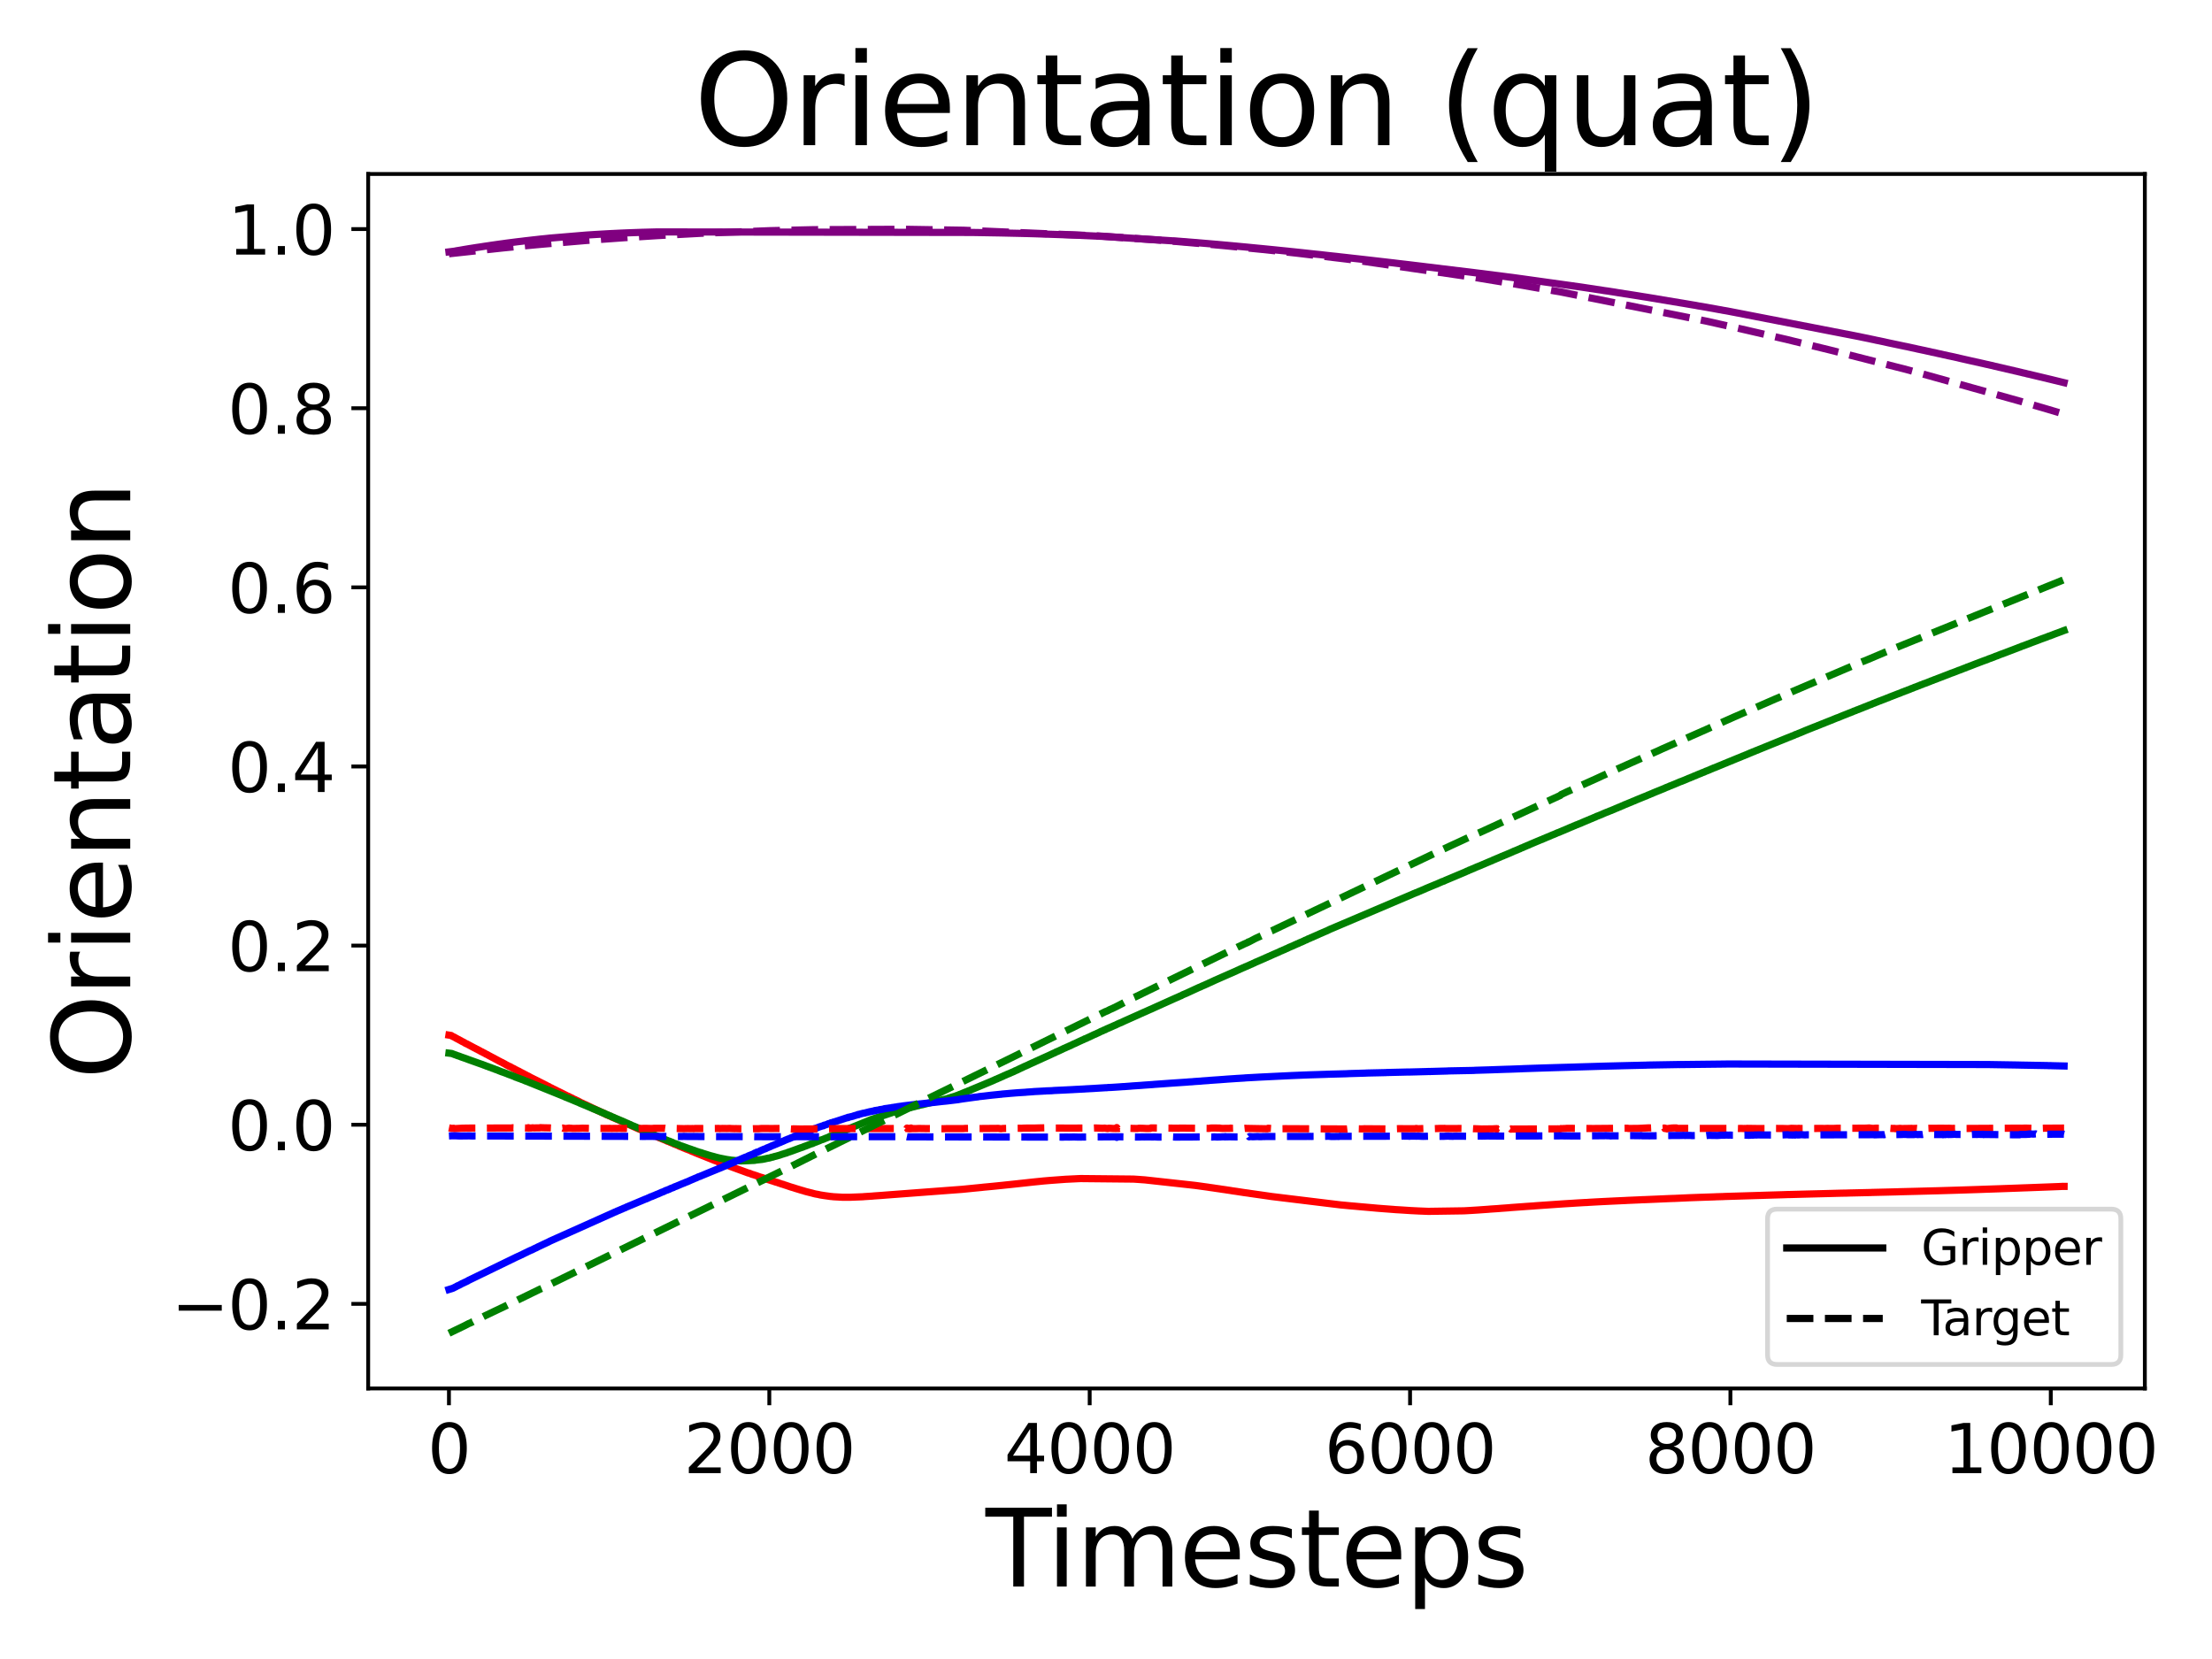 <?xml version="1.0" encoding="utf-8" standalone="no"?>
<!DOCTYPE svg PUBLIC "-//W3C//DTD SVG 1.1//EN"
  "http://www.w3.org/Graphics/SVG/1.1/DTD/svg11.dtd">
<svg xmlns:xlink="http://www.w3.org/1999/xlink" width="460.8pt" height="345.6pt" viewBox="0 0 460.8 345.6" xmlns="http://www.w3.org/2000/svg" version="1.1">
 <defs>
  <style type="text/css">*{stroke-linejoin: round; stroke-linecap: butt}</style>
 </defs>
 <g id="figure_1">
  <g id="patch_1">
   <path d="M 0 345.6 
L 460.8 345.6 
L 460.8 0 
L 0 0 
z
" style="fill: #ffffff"/>
  </g>
  <g id="axes_1">
   <g id="patch_2">
    <path d="M 76.7 289.24 
L 446.81 289.24 
L 446.81 36.24 
L 76.7 36.24 
z
" style="fill: #ffffff"/>
   </g>
   <g id="matplotlib.axis_1">
    <g id="xtick_1">
     <g id="line2d_1">
      <defs>
       <path id="m2fd49d3423" d="M 0 0 
L 0 3.5 
" style="stroke: #000000; stroke-width: 0.8"/>
      </defs>
      <g>
       <use xlink:href="#m2fd49d3423" x="93.523" y="289.24" style="stroke: #000000; stroke-width: 0.8"/>
      </g>
     </g>
     <g id="text_1">
      <!-- 0 -->
      <g transform="translate(89.069 306.878) scale(0.14 -0.14)">
       <defs>
        <path id="DejaVuSans-30" d="M 2034 4250 
Q 1547 4250 1301 3770 
Q 1056 3291 1056 2328 
Q 1056 1369 1301 889 
Q 1547 409 2034 409 
Q 2525 409 2770 889 
Q 3016 1369 3016 2328 
Q 3016 3291 2770 3770 
Q 2525 4250 2034 4250 
z
M 2034 4750 
Q 2819 4750 3233 4129 
Q 3647 3509 3647 2328 
Q 3647 1150 3233 529 
Q 2819 -91 2034 -91 
Q 1250 -91 836 529 
Q 422 1150 422 2328 
Q 422 3509 836 4129 
Q 1250 4750 2034 4750 
z
" transform="scale(0.016)"/>
       </defs>
       <use xlink:href="#DejaVuSans-30"/>
      </g>
     </g>
    </g>
    <g id="xtick_2">
     <g id="line2d_2">
      <g>
       <use xlink:href="#m2fd49d3423" x="160.262" y="289.24" style="stroke: #000000; stroke-width: 0.8"/>
      </g>
     </g>
     <g id="text_2">
      <!-- 2000 -->
      <g transform="translate(142.447 306.878) scale(0.14 -0.14)">
       <defs>
        <path id="DejaVuSans-32" d="M 1228 531 
L 3431 531 
L 3431 0 
L 469 0 
L 469 531 
Q 828 903 1448 1529 
Q 2069 2156 2228 2338 
Q 2531 2678 2651 2914 
Q 2772 3150 2772 3378 
Q 2772 3750 2511 3984 
Q 2250 4219 1831 4219 
Q 1534 4219 1204 4116 
Q 875 4013 500 3803 
L 500 4441 
Q 881 4594 1212 4672 
Q 1544 4750 1819 4750 
Q 2544 4750 2975 4387 
Q 3406 4025 3406 3419 
Q 3406 3131 3298 2873 
Q 3191 2616 2906 2266 
Q 2828 2175 2409 1742 
Q 1991 1309 1228 531 
z
" transform="scale(0.016)"/>
       </defs>
       <use xlink:href="#DejaVuSans-32"/>
       <use xlink:href="#DejaVuSans-30" x="63.623"/>
       <use xlink:href="#DejaVuSans-30" x="127.246"/>
       <use xlink:href="#DejaVuSans-30" x="190.869"/>
      </g>
     </g>
    </g>
    <g id="xtick_3">
     <g id="line2d_3">
      <g>
       <use xlink:href="#m2fd49d3423" x="227.001" y="289.24" style="stroke: #000000; stroke-width: 0.8"/>
      </g>
     </g>
     <g id="text_3">
      <!-- 4000 -->
      <g transform="translate(209.186 306.878) scale(0.14 -0.14)">
       <defs>
        <path id="DejaVuSans-34" d="M 2419 4116 
L 825 1625 
L 2419 1625 
L 2419 4116 
z
M 2253 4666 
L 3047 4666 
L 3047 1625 
L 3713 1625 
L 3713 1100 
L 3047 1100 
L 3047 0 
L 2419 0 
L 2419 1100 
L 313 1100 
L 313 1709 
L 2253 4666 
z
" transform="scale(0.016)"/>
       </defs>
       <use xlink:href="#DejaVuSans-34"/>
       <use xlink:href="#DejaVuSans-30" x="63.623"/>
       <use xlink:href="#DejaVuSans-30" x="127.246"/>
       <use xlink:href="#DejaVuSans-30" x="190.869"/>
      </g>
     </g>
    </g>
    <g id="xtick_4">
     <g id="line2d_4">
      <g>
       <use xlink:href="#m2fd49d3423" x="293.74" y="289.24" style="stroke: #000000; stroke-width: 0.8"/>
      </g>
     </g>
     <g id="text_4">
      <!-- 6000 -->
      <g transform="translate(275.925 306.878) scale(0.14 -0.14)">
       <defs>
        <path id="DejaVuSans-36" d="M 2113 2584 
Q 1688 2584 1439 2293 
Q 1191 2003 1191 1497 
Q 1191 994 1439 701 
Q 1688 409 2113 409 
Q 2538 409 2786 701 
Q 3034 994 3034 1497 
Q 3034 2003 2786 2293 
Q 2538 2584 2113 2584 
z
M 3366 4563 
L 3366 3988 
Q 3128 4100 2886 4159 
Q 2644 4219 2406 4219 
Q 1781 4219 1451 3797 
Q 1122 3375 1075 2522 
Q 1259 2794 1537 2939 
Q 1816 3084 2150 3084 
Q 2853 3084 3261 2657 
Q 3669 2231 3669 1497 
Q 3669 778 3244 343 
Q 2819 -91 2113 -91 
Q 1303 -91 875 529 
Q 447 1150 447 2328 
Q 447 3434 972 4092 
Q 1497 4750 2381 4750 
Q 2619 4750 2861 4703 
Q 3103 4656 3366 4563 
z
" transform="scale(0.016)"/>
       </defs>
       <use xlink:href="#DejaVuSans-36"/>
       <use xlink:href="#DejaVuSans-30" x="63.623"/>
       <use xlink:href="#DejaVuSans-30" x="127.246"/>
       <use xlink:href="#DejaVuSans-30" x="190.869"/>
      </g>
     </g>
    </g>
    <g id="xtick_5">
     <g id="line2d_5">
      <g>
       <use xlink:href="#m2fd49d3423" x="360.478" y="289.24" style="stroke: #000000; stroke-width: 0.8"/>
      </g>
     </g>
     <g id="text_5">
      <!-- 8000 -->
      <g transform="translate(342.663 306.878) scale(0.14 -0.14)">
       <defs>
        <path id="DejaVuSans-38" d="M 2034 2216 
Q 1584 2216 1326 1975 
Q 1069 1734 1069 1313 
Q 1069 891 1326 650 
Q 1584 409 2034 409 
Q 2484 409 2743 651 
Q 3003 894 3003 1313 
Q 3003 1734 2745 1975 
Q 2488 2216 2034 2216 
z
M 1403 2484 
Q 997 2584 770 2862 
Q 544 3141 544 3541 
Q 544 4100 942 4425 
Q 1341 4750 2034 4750 
Q 2731 4750 3128 4425 
Q 3525 4100 3525 3541 
Q 3525 3141 3298 2862 
Q 3072 2584 2669 2484 
Q 3125 2378 3379 2068 
Q 3634 1759 3634 1313 
Q 3634 634 3220 271 
Q 2806 -91 2034 -91 
Q 1263 -91 848 271 
Q 434 634 434 1313 
Q 434 1759 690 2068 
Q 947 2378 1403 2484 
z
M 1172 3481 
Q 1172 3119 1398 2916 
Q 1625 2713 2034 2713 
Q 2441 2713 2670 2916 
Q 2900 3119 2900 3481 
Q 2900 3844 2670 4047 
Q 2441 4250 2034 4250 
Q 1625 4250 1398 4047 
Q 1172 3844 1172 3481 
z
" transform="scale(0.016)"/>
       </defs>
       <use xlink:href="#DejaVuSans-38"/>
       <use xlink:href="#DejaVuSans-30" x="63.623"/>
       <use xlink:href="#DejaVuSans-30" x="127.246"/>
       <use xlink:href="#DejaVuSans-30" x="190.869"/>
      </g>
     </g>
    </g>
    <g id="xtick_6">
     <g id="line2d_6">
      <g>
       <use xlink:href="#m2fd49d3423" x="427.217" y="289.24" style="stroke: #000000; stroke-width: 0.8"/>
      </g>
     </g>
     <g id="text_6">
      <!-- 10000 -->
      <g transform="translate(404.949 306.878) scale(0.14 -0.14)">
       <defs>
        <path id="DejaVuSans-31" d="M 794 531 
L 1825 531 
L 1825 4091 
L 703 3866 
L 703 4441 
L 1819 4666 
L 2450 4666 
L 2450 531 
L 3481 531 
L 3481 0 
L 794 0 
L 794 531 
z
" transform="scale(0.016)"/>
       </defs>
       <use xlink:href="#DejaVuSans-31"/>
       <use xlink:href="#DejaVuSans-30" x="63.623"/>
       <use xlink:href="#DejaVuSans-30" x="127.246"/>
       <use xlink:href="#DejaVuSans-30" x="190.869"/>
       <use xlink:href="#DejaVuSans-30" x="254.492"/>
      </g>
     </g>
    </g>
    <g id="text_7">
     <!-- Timesteps -->
     <g transform="translate(205.316 330.506) scale(0.22 -0.22)">
      <defs>
       <path id="DejaVuSans-54" d="M -19 4666 
L 3928 4666 
L 3928 4134 
L 2272 4134 
L 2272 0 
L 1638 0 
L 1638 4134 
L -19 4134 
L -19 4666 
z
" transform="scale(0.016)"/>
       <path id="DejaVuSans-69" d="M 603 3500 
L 1178 3500 
L 1178 0 
L 603 0 
L 603 3500 
z
M 603 4863 
L 1178 4863 
L 1178 4134 
L 603 4134 
L 603 4863 
z
" transform="scale(0.016)"/>
       <path id="DejaVuSans-6d" d="M 3328 2828 
Q 3544 3216 3844 3400 
Q 4144 3584 4550 3584 
Q 5097 3584 5394 3201 
Q 5691 2819 5691 2113 
L 5691 0 
L 5113 0 
L 5113 2094 
Q 5113 2597 4934 2840 
Q 4756 3084 4391 3084 
Q 3944 3084 3684 2787 
Q 3425 2491 3425 1978 
L 3425 0 
L 2847 0 
L 2847 2094 
Q 2847 2600 2669 2842 
Q 2491 3084 2119 3084 
Q 1678 3084 1418 2786 
Q 1159 2488 1159 1978 
L 1159 0 
L 581 0 
L 581 3500 
L 1159 3500 
L 1159 2956 
Q 1356 3278 1631 3431 
Q 1906 3584 2284 3584 
Q 2666 3584 2933 3390 
Q 3200 3197 3328 2828 
z
" transform="scale(0.016)"/>
       <path id="DejaVuSans-65" d="M 3597 1894 
L 3597 1613 
L 953 1613 
Q 991 1019 1311 708 
Q 1631 397 2203 397 
Q 2534 397 2845 478 
Q 3156 559 3463 722 
L 3463 178 
Q 3153 47 2828 -22 
Q 2503 -91 2169 -91 
Q 1331 -91 842 396 
Q 353 884 353 1716 
Q 353 2575 817 3079 
Q 1281 3584 2069 3584 
Q 2775 3584 3186 3129 
Q 3597 2675 3597 1894 
z
M 3022 2063 
Q 3016 2534 2758 2815 
Q 2500 3097 2075 3097 
Q 1594 3097 1305 2825 
Q 1016 2553 972 2059 
L 3022 2063 
z
" transform="scale(0.016)"/>
       <path id="DejaVuSans-73" d="M 2834 3397 
L 2834 2853 
Q 2591 2978 2328 3040 
Q 2066 3103 1784 3103 
Q 1356 3103 1142 2972 
Q 928 2841 928 2578 
Q 928 2378 1081 2264 
Q 1234 2150 1697 2047 
L 1894 2003 
Q 2506 1872 2764 1633 
Q 3022 1394 3022 966 
Q 3022 478 2636 193 
Q 2250 -91 1575 -91 
Q 1294 -91 989 -36 
Q 684 19 347 128 
L 347 722 
Q 666 556 975 473 
Q 1284 391 1588 391 
Q 1994 391 2212 530 
Q 2431 669 2431 922 
Q 2431 1156 2273 1281 
Q 2116 1406 1581 1522 
L 1381 1569 
Q 847 1681 609 1914 
Q 372 2147 372 2553 
Q 372 3047 722 3315 
Q 1072 3584 1716 3584 
Q 2034 3584 2315 3537 
Q 2597 3491 2834 3397 
z
" transform="scale(0.016)"/>
       <path id="DejaVuSans-74" d="M 1172 4494 
L 1172 3500 
L 2356 3500 
L 2356 3053 
L 1172 3053 
L 1172 1153 
Q 1172 725 1289 603 
Q 1406 481 1766 481 
L 2356 481 
L 2356 0 
L 1766 0 
Q 1100 0 847 248 
Q 594 497 594 1153 
L 594 3053 
L 172 3053 
L 172 3500 
L 594 3500 
L 594 4494 
L 1172 4494 
z
" transform="scale(0.016)"/>
       <path id="DejaVuSans-70" d="M 1159 525 
L 1159 -1331 
L 581 -1331 
L 581 3500 
L 1159 3500 
L 1159 2969 
Q 1341 3281 1617 3432 
Q 1894 3584 2278 3584 
Q 2916 3584 3314 3078 
Q 3713 2572 3713 1747 
Q 3713 922 3314 415 
Q 2916 -91 2278 -91 
Q 1894 -91 1617 61 
Q 1341 213 1159 525 
z
M 3116 1747 
Q 3116 2381 2855 2742 
Q 2594 3103 2138 3103 
Q 1681 3103 1420 2742 
Q 1159 2381 1159 1747 
Q 1159 1113 1420 752 
Q 1681 391 2138 391 
Q 2594 391 2855 752 
Q 3116 1113 3116 1747 
z
" transform="scale(0.016)"/>
      </defs>
      <use xlink:href="#DejaVuSans-54"/>
      <use xlink:href="#DejaVuSans-69" x="57.959"/>
      <use xlink:href="#DejaVuSans-6d" x="85.742"/>
      <use xlink:href="#DejaVuSans-65" x="183.154"/>
      <use xlink:href="#DejaVuSans-73" x="244.678"/>
      <use xlink:href="#DejaVuSans-74" x="296.777"/>
      <use xlink:href="#DejaVuSans-65" x="335.986"/>
      <use xlink:href="#DejaVuSans-70" x="397.51"/>
      <use xlink:href="#DejaVuSans-73" x="460.986"/>
     </g>
    </g>
   </g>
   <g id="matplotlib.axis_2">
    <g id="ytick_1">
     <g id="line2d_7">
      <defs>
       <path id="md5aa0b9d05" d="M 0 0 
L -3.5 0 
" style="stroke: #000000; stroke-width: 0.8"/>
      </defs>
      <g>
       <use xlink:href="#md5aa0b9d05" x="76.7" y="271.617" style="stroke: #000000; stroke-width: 0.8"/>
      </g>
     </g>
     <g id="text_8">
      <!-- −0.2 -->
      <g transform="translate(35.704 276.936) scale(0.14 -0.14)">
       <defs>
        <path id="DejaVuSans-2212" d="M 678 2272 
L 4684 2272 
L 4684 1741 
L 678 1741 
L 678 2272 
z
" transform="scale(0.016)"/>
        <path id="DejaVuSans-2e" d="M 684 794 
L 1344 794 
L 1344 0 
L 684 0 
L 684 794 
z
" transform="scale(0.016)"/>
       </defs>
       <use xlink:href="#DejaVuSans-2212"/>
       <use xlink:href="#DejaVuSans-30" x="83.789"/>
       <use xlink:href="#DejaVuSans-2e" x="147.412"/>
       <use xlink:href="#DejaVuSans-32" x="179.199"/>
      </g>
     </g>
    </g>
    <g id="ytick_2">
     <g id="line2d_8">
      <g>
       <use xlink:href="#md5aa0b9d05" x="76.7" y="234.301" style="stroke: #000000; stroke-width: 0.8"/>
      </g>
     </g>
     <g id="text_9">
      <!-- 0.0 -->
      <g transform="translate(47.436 239.62) scale(0.14 -0.14)">
       <use xlink:href="#DejaVuSans-30"/>
       <use xlink:href="#DejaVuSans-2e" x="63.623"/>
       <use xlink:href="#DejaVuSans-30" x="95.41"/>
      </g>
     </g>
    </g>
    <g id="ytick_3">
     <g id="line2d_9">
      <g>
       <use xlink:href="#md5aa0b9d05" x="76.7" y="196.985" style="stroke: #000000; stroke-width: 0.8"/>
      </g>
     </g>
     <g id="text_10">
      <!-- 0.2 -->
      <g transform="translate(47.436 202.304) scale(0.14 -0.14)">
       <use xlink:href="#DejaVuSans-30"/>
       <use xlink:href="#DejaVuSans-2e" x="63.623"/>
       <use xlink:href="#DejaVuSans-32" x="95.41"/>
      </g>
     </g>
    </g>
    <g id="ytick_4">
     <g id="line2d_10">
      <g>
       <use xlink:href="#md5aa0b9d05" x="76.7" y="159.669" style="stroke: #000000; stroke-width: 0.8"/>
      </g>
     </g>
     <g id="text_11">
      <!-- 0.4 -->
      <g transform="translate(47.436 164.988) scale(0.14 -0.14)">
       <use xlink:href="#DejaVuSans-30"/>
       <use xlink:href="#DejaVuSans-2e" x="63.623"/>
       <use xlink:href="#DejaVuSans-34" x="95.41"/>
      </g>
     </g>
    </g>
    <g id="ytick_5">
     <g id="line2d_11">
      <g>
       <use xlink:href="#md5aa0b9d05" x="76.7" y="122.353" style="stroke: #000000; stroke-width: 0.8"/>
      </g>
     </g>
     <g id="text_12">
      <!-- 0.6 -->
      <g transform="translate(47.436 127.672) scale(0.14 -0.14)">
       <use xlink:href="#DejaVuSans-30"/>
       <use xlink:href="#DejaVuSans-2e" x="63.623"/>
       <use xlink:href="#DejaVuSans-36" x="95.41"/>
      </g>
     </g>
    </g>
    <g id="ytick_6">
     <g id="line2d_12">
      <g>
       <use xlink:href="#md5aa0b9d05" x="76.7" y="85.037" style="stroke: #000000; stroke-width: 0.8"/>
      </g>
     </g>
     <g id="text_13">
      <!-- 0.8 -->
      <g transform="translate(47.436 90.356) scale(0.14 -0.14)">
       <use xlink:href="#DejaVuSans-30"/>
       <use xlink:href="#DejaVuSans-2e" x="63.623"/>
       <use xlink:href="#DejaVuSans-38" x="95.41"/>
      </g>
     </g>
    </g>
    <g id="ytick_7">
     <g id="line2d_13">
      <g>
       <use xlink:href="#md5aa0b9d05" x="76.7" y="47.721" style="stroke: #000000; stroke-width: 0.8"/>
      </g>
     </g>
     <g id="text_14">
      <!-- 1.0 -->
      <g transform="translate(47.436 53.04) scale(0.14 -0.14)">
       <use xlink:href="#DejaVuSans-31"/>
       <use xlink:href="#DejaVuSans-2e" x="63.623"/>
       <use xlink:href="#DejaVuSans-30" x="95.41"/>
      </g>
     </g>
    </g>
    <g id="text_15">
     <!-- Orientation -->
     <g transform="translate(27.129 224.84) rotate(-90) scale(0.22 -0.22)">
      <defs>
       <path id="DejaVuSans-4f" d="M 2522 4238 
Q 1834 4238 1429 3725 
Q 1025 3213 1025 2328 
Q 1025 1447 1429 934 
Q 1834 422 2522 422 
Q 3209 422 3611 934 
Q 4013 1447 4013 2328 
Q 4013 3213 3611 3725 
Q 3209 4238 2522 4238 
z
M 2522 4750 
Q 3503 4750 4090 4092 
Q 4678 3434 4678 2328 
Q 4678 1225 4090 567 
Q 3503 -91 2522 -91 
Q 1538 -91 948 565 
Q 359 1222 359 2328 
Q 359 3434 948 4092 
Q 1538 4750 2522 4750 
z
" transform="scale(0.016)"/>
       <path id="DejaVuSans-72" d="M 2631 2963 
Q 2534 3019 2420 3045 
Q 2306 3072 2169 3072 
Q 1681 3072 1420 2755 
Q 1159 2438 1159 1844 
L 1159 0 
L 581 0 
L 581 3500 
L 1159 3500 
L 1159 2956 
Q 1341 3275 1631 3429 
Q 1922 3584 2338 3584 
Q 2397 3584 2469 3576 
Q 2541 3569 2628 3553 
L 2631 2963 
z
" transform="scale(0.016)"/>
       <path id="DejaVuSans-6e" d="M 3513 2113 
L 3513 0 
L 2938 0 
L 2938 2094 
Q 2938 2591 2744 2837 
Q 2550 3084 2163 3084 
Q 1697 3084 1428 2787 
Q 1159 2491 1159 1978 
L 1159 0 
L 581 0 
L 581 3500 
L 1159 3500 
L 1159 2956 
Q 1366 3272 1645 3428 
Q 1925 3584 2291 3584 
Q 2894 3584 3203 3211 
Q 3513 2838 3513 2113 
z
" transform="scale(0.016)"/>
       <path id="DejaVuSans-61" d="M 2194 1759 
Q 1497 1759 1228 1600 
Q 959 1441 959 1056 
Q 959 750 1161 570 
Q 1363 391 1709 391 
Q 2188 391 2477 730 
Q 2766 1069 2766 1631 
L 2766 1759 
L 2194 1759 
z
M 3341 1997 
L 3341 0 
L 2766 0 
L 2766 531 
Q 2569 213 2275 61 
Q 1981 -91 1556 -91 
Q 1019 -91 701 211 
Q 384 513 384 1019 
Q 384 1609 779 1909 
Q 1175 2209 1959 2209 
L 2766 2209 
L 2766 2266 
Q 2766 2663 2505 2880 
Q 2244 3097 1772 3097 
Q 1472 3097 1187 3025 
Q 903 2953 641 2809 
L 641 3341 
Q 956 3463 1253 3523 
Q 1550 3584 1831 3584 
Q 2591 3584 2966 3190 
Q 3341 2797 3341 1997 
z
" transform="scale(0.016)"/>
       <path id="DejaVuSans-6f" d="M 1959 3097 
Q 1497 3097 1228 2736 
Q 959 2375 959 1747 
Q 959 1119 1226 758 
Q 1494 397 1959 397 
Q 2419 397 2687 759 
Q 2956 1122 2956 1747 
Q 2956 2369 2687 2733 
Q 2419 3097 1959 3097 
z
M 1959 3584 
Q 2709 3584 3137 3096 
Q 3566 2609 3566 1747 
Q 3566 888 3137 398 
Q 2709 -91 1959 -91 
Q 1206 -91 779 398 
Q 353 888 353 1747 
Q 353 2609 779 3096 
Q 1206 3584 1959 3584 
z
" transform="scale(0.016)"/>
      </defs>
      <use xlink:href="#DejaVuSans-4f"/>
      <use xlink:href="#DejaVuSans-72" x="78.711"/>
      <use xlink:href="#DejaVuSans-69" x="119.824"/>
      <use xlink:href="#DejaVuSans-65" x="147.607"/>
      <use xlink:href="#DejaVuSans-6e" x="209.131"/>
      <use xlink:href="#DejaVuSans-74" x="272.51"/>
      <use xlink:href="#DejaVuSans-61" x="311.719"/>
      <use xlink:href="#DejaVuSans-74" x="372.998"/>
      <use xlink:href="#DejaVuSans-69" x="412.207"/>
      <use xlink:href="#DejaVuSans-6f" x="439.99"/>
      <use xlink:href="#DejaVuSans-6e" x="501.172"/>
     </g>
    </g>
   </g>
   <g id="line2d_14">
    <path d="M 93.523 215.633 
L 93.99 215.706 
L 94.157 215.832 
L 94.724 216.104 
L 95.025 216.287 
L 95.192 216.371 
L 95.459 216.517 
L 95.625 216.589 
L 95.792 216.7 
L 95.993 216.789 
L 96.226 216.941 
L 96.46 217.043 
L 96.627 217.132 
L 96.994 217.361 
L 97.261 217.468 
L 98.829 218.308 
L 98.996 218.385 
L 99.263 218.539 
L 99.496 218.636 
L 99.663 218.746 
L 99.863 218.834 
L 100.23 219.058 
L 100.431 219.122 
L 100.664 219.28 
L 100.931 219.387 
L 101.232 219.585 
L 101.498 219.686 
L 101.699 219.817 
L 102.666 220.333 
L 102.833 220.405 
L 103.067 220.552 
L 103.234 220.63 
L 103.501 220.78 
L 103.667 220.858 
L 103.901 221.006 
L 104.101 221.085 
L 104.335 221.231 
L 104.602 221.336 
L 104.835 221.48 
L 105.069 221.588 
L 105.469 221.831 
L 105.703 221.941 
L 106.037 222.122 
L 106.304 222.215 
L 106.537 222.368 
L 106.704 222.454 
L 106.904 222.552 
L 107.071 222.623 
L 107.371 222.817 
L 107.572 222.893 
L 107.805 223.034 
L 108.072 223.138 
L 108.439 223.358 
L 108.606 223.429 
L 108.806 223.544 
L 109.04 223.65 
L 109.374 223.84 
L 109.607 223.949 
L 109.841 224.099 
L 110.041 224.163 
L 110.275 224.304 
L 110.441 224.404 
L 112.11 225.23 
L 112.277 225.322 
L 112.61 225.489 
L 112.777 225.568 
L 113.044 225.714 
L 113.278 225.819 
L 113.511 225.955 
L 113.712 226.035 
L 114.012 226.216 
L 114.279 226.32 
L 114.646 226.555 
L 114.913 226.653 
L 115.18 226.813 
L 115.414 226.913 
L 115.68 227.048 
L 115.847 227.124 
L 116.148 227.295 
L 116.415 227.403 
L 116.648 227.53 
L 116.882 227.633 
L 117.082 227.746 
L 117.316 227.853 
L 117.549 227.981 
L 117.783 228.091 
L 118.183 228.3 
L 118.45 228.4 
L 118.817 228.606 
L 119.084 228.707 
L 119.518 228.957 
L 119.785 229.053 
L 120.085 229.221 
L 120.352 229.325 
L 120.619 229.472 
L 120.786 229.561 
L 121.086 229.728 
L 121.353 229.826 
L 121.654 229.996 
L 121.921 230.096 
L 123.522 230.869 
L 123.756 230.966 
L 124.023 231.109 
L 124.256 231.207 
L 124.69 231.419 
L 125.892 231.954 
L 126.125 232.095 
L 126.359 232.197 
L 126.626 232.318 
L 126.859 232.416 
L 127.126 232.534 
L 127.293 232.6 
L 127.527 232.735 
L 127.794 232.84 
L 133.099 235.193 
L 133.5 235.354 
L 133.7 235.452 
L 133.934 235.55 
L 134.201 235.673 
L 134.434 235.769 
L 134.835 235.943 
L 135.068 236.045 
L 135.569 236.243 
L 135.802 236.342 
L 135.969 236.439 
L 136.203 236.506 
L 136.37 236.602 
L 136.737 236.756 
L 137.004 236.841 
L 137.304 237.017 
L 137.638 237.123 
L 137.971 237.274 
L 138.772 237.596 
L 139.006 237.727 
L 139.406 237.837 
L 139.573 237.954 
L 139.807 238.033 
L 139.94 238.095 
L 140.174 238.178 
L 140.507 238.35 
L 140.674 238.396 
L 140.974 238.519 
L 141.241 238.622 
L 141.542 238.789 
L 141.875 238.899 
L 142.042 238.978 
L 142.276 239.08 
L 142.776 239.282 
L 142.91 239.345 
L 143.21 239.45 
L 143.477 239.555 
L 143.778 239.658 
L 143.978 239.775 
L 144.311 239.91 
L 144.545 239.984 
L 144.745 240.095 
L 148.549 241.614 
L 148.783 241.713 
L 149.117 241.828 
L 149.35 241.904 
L 149.584 242.03 
L 149.851 242.115 
L 150.218 242.275 
L 150.485 242.351 
L 150.652 242.431 
L 150.919 242.534 
L 151.219 242.646 
L 151.486 242.727 
L 151.653 242.781 
L 151.886 242.884 
L 152.153 242.994 
L 152.454 243.104 
L 155.891 244.366 
L 156.091 244.398 
L 156.324 244.493 
L 156.625 244.622 
L 157.025 244.732 
L 157.359 244.849 
L 157.659 244.94 
L 157.826 245.022 
L 158.16 245.127 
L 158.327 245.192 
L 158.727 245.299 
L 159.194 245.459 
L 159.928 245.701 
L 160.395 245.851 
L 160.696 245.956 
L 160.963 246.029 
L 161.263 246.136 
L 161.664 246.268 
L 162.031 246.358 
L 162.197 246.44 
L 162.531 246.539 
L 162.831 246.653 
L 163.165 246.73 
L 163.332 246.806 
L 163.666 246.908 
L 164.734 247.27 
L 165.067 247.367 
L 165.401 247.466 
L 165.701 247.568 
L 167.003 247.963 
L 167.403 248.071 
L 167.703 248.173 
L 168.104 248.28 
L 169.172 248.544 
L 169.539 248.648 
L 169.872 248.727 
L 170.473 248.831 
L 170.807 248.917 
L 171.474 249.023 
L 171.875 249.083 
L 172.609 249.183 
L 173.043 249.246 
L 173.309 249.264 
L 173.576 249.3 
L 175.512 249.409 
L 177.047 249.41 
L 179.716 249.308 
L 180.083 249.274 
L 181.719 249.171 
L 182.019 249.139 
L 183.554 249.033 
L 184.622 248.947 
L 200.439 247.759 
L 200.806 247.723 
L 202.041 247.6 
L 203.108 247.493 
L 203.576 247.449 
L 204.543 247.353 
L 204.877 247.312 
L 205.678 247.239 
L 206.812 247.132 
L 207.747 247.037 
L 208.848 246.926 
L 209.382 246.867 
L 210.45 246.757 
L 211.584 246.636 
L 215.388 246.221 
L 216.489 246.112 
L 217.357 246.021 
L 218.625 245.913 
L 221.962 245.666 
L 224.098 245.563 
L 224.465 245.542 
L 225.132 245.516 
L 236.111 245.625 
L 236.978 245.682 
L 238.513 245.792 
L 248.925 246.937 
L 249.392 246.999 
L 250.193 247.11 
L 250.726 247.185 
L 251.527 247.292 
L 252.028 247.372 
L 252.795 247.477 
L 253.296 247.556 
L 254.03 247.658 
L 254.497 247.734 
L 255.231 247.834 
L 255.565 247.887 
L 256.299 247.995 
L 256.766 248.076 
L 257.567 248.186 
L 258.034 248.261 
L 258.702 248.363 
L 259.236 248.444 
L 260.037 248.551 
L 260.404 248.61 
L 264.108 249.139 
L 264.842 249.248 
L 279.324 251.01 
L 280.192 251.088 
L 281.126 251.179 
L 282.361 251.284 
L 283.495 251.389 
L 285.898 251.598 
L 286.899 251.69 
L 288.3 251.799 
L 288.868 251.841 
L 290.269 251.946 
L 290.703 251.984 
L 291.771 252.047 
L 292.238 252.076 
L 293.907 252.185 
L 295.508 252.266 
L 296.743 252.315 
L 297.544 252.347 
L 304.952 252.237 
L 306.453 252.154 
L 308.022 252.055 
L 308.556 252.016 
L 310.057 251.911 
L 310.458 251.875 
L 312.093 251.766 
L 312.693 251.715 
L 314.228 251.606 
L 314.762 251.556 
L 317.399 251.366 
L 317.866 251.329 
L 319.501 251.22 
L 319.801 251.189 
L 324.706 250.85 
L 325.04 250.828 
L 325.874 250.771 
L 327.676 250.66 
L 328.21 250.623 
L 330.146 250.512 
L 330.513 250.5 
L 331.047 250.462 
L 332.915 250.358 
L 333.449 250.33 
L 335.685 250.22 
L 337.153 250.151 
L 338.588 250.087 
L 338.955 250.064 
L 341.525 249.953 
L 342.159 249.92 
L 342.559 249.91 
L 345.129 249.801 
L 345.729 249.774 
L 348.199 249.667 
L 348.799 249.651 
L 351.269 249.541 
L 351.769 249.516 
L 354.806 249.406 
L 355.707 249.376 
L 357.075 249.332 
L 357.575 249.307 
L 358.91 249.268 
L 359.244 249.249 
L 366.952 249.018 
L 367.753 248.99 
L 371.457 248.882 
L 372.458 248.845 
L 372.758 248.844 
L 376.696 248.739 
L 377.297 248.724 
L 381.635 248.614 
L 383.57 248.562 
L 384.771 248.542 
L 385.239 248.523 
L 389.643 248.424 
L 390.01 248.406 
L 391.045 248.382 
L 395.283 248.278 
L 395.717 248.26 
L 399.12 248.175 
L 403.125 248.069 
L 403.525 248.06 
L 407.196 247.951 
L 409.298 247.884 
L 412.568 247.777 
L 413.469 247.743 
L 416.739 247.633 
L 417.14 247.617 
L 420.243 247.507 
L 421.378 247.462 
L 422.078 247.439 
L 426.216 247.284 
L 429.019 247.177 
L 429.753 247.142 
L 429.987 247.144 
L 429.987 247.144 
" clip-path="url(#pd794cdcc82)" style="fill: none; stroke: #ff0000; stroke-width: 1.5; stroke-linecap: square"/>
   </g>
   <g id="line2d_15">
    <path d="M 93.523 219.39 
L 94.09 219.459 
L 94.491 219.607 
L 94.691 219.691 
L 94.991 219.783 
L 95.225 219.888 
L 95.559 219.988 
L 95.792 220.073 
L 96.059 220.183 
L 96.793 220.437 
L 97.094 220.539 
L 97.528 220.707 
L 100.23 221.669 
L 100.497 221.752 
L 100.798 221.882 
L 101.065 221.967 
L 101.365 222.102 
L 101.699 222.198 
L 101.932 222.311 
L 102.266 222.407 
L 102.566 222.539 
L 102.9 222.647 
L 103.2 222.779 
L 103.534 222.881 
L 103.801 222.998 
L 104.468 223.264 
L 104.802 223.373 
L 105.636 223.679 
L 105.837 223.773 
L 106.07 223.86 
L 106.337 223.952 
L 106.637 224.063 
L 106.838 224.146 
L 107.138 224.253 
L 107.371 224.382 
L 107.705 224.49 
L 108.006 224.617 
L 108.339 224.72 
L 108.64 224.853 
L 108.906 224.93 
L 109.173 225.05 
L 109.507 225.195 
L 109.807 225.298 
L 110.008 225.372 
L 110.241 225.472 
L 117.215 228.29 
L 117.449 228.386 
L 117.849 228.579 
L 118.15 228.681 
L 118.55 228.859 
L 118.784 228.943 
L 119.051 229.063 
L 119.284 229.15 
L 119.618 229.299 
L 119.852 229.395 
L 120.619 229.706 
L 120.819 229.814 
L 121.82 230.226 
L 122.054 230.314 
L 122.454 230.494 
L 122.688 230.587 
L 123.022 230.73 
L 123.255 230.833 
L 123.789 231.069 
L 124.056 231.149 
L 124.29 231.273 
L 124.523 231.373 
L 124.757 231.446 
L 125.124 231.636 
L 125.391 231.731 
L 125.758 231.91 
L 126.025 231.99 
L 126.259 232.135 
L 126.592 232.243 
L 126.893 232.396 
L 127.226 232.504 
L 127.46 232.647 
L 127.794 232.757 
L 127.96 232.843 
L 128.194 232.947 
L 129.829 233.629 
L 130.029 233.725 
L 130.263 233.818 
L 130.496 233.944 
L 130.763 234.034 
L 130.997 234.164 
L 131.264 234.252 
L 131.731 234.497 
L 131.965 234.569 
L 135.702 236.184 
L 135.902 236.29 
L 136.436 236.482 
L 137.537 236.959 
L 137.771 237.067 
L 138.171 237.225 
L 138.405 237.327 
L 139.306 237.695 
L 139.44 237.725 
L 139.673 237.819 
L 139.807 237.885 
L 140.107 237.982 
L 140.34 238.139 
L 140.741 238.247 
L 141.041 238.371 
L 141.375 238.48 
L 141.709 238.648 
L 142.076 238.758 
L 143.244 239.18 
L 143.41 239.249 
L 143.511 239.303 
L 143.544 239.283 
L 143.978 239.427 
L 144.311 239.557 
L 144.612 239.645 
L 144.812 239.732 
L 145.112 239.838 
L 145.846 240.077 
L 146.113 240.13 
L 146.28 240.215 
L 146.614 240.314 
L 147.882 240.714 
L 148.216 240.803 
L 148.416 240.855 
L 148.783 240.951 
L 149.05 241.033 
L 149.484 241.143 
L 149.984 241.263 
L 151.386 241.539 
L 152.02 241.63 
L 152.287 241.679 
L 153.355 241.77 
L 153.521 241.796 
L 154.556 241.841 
L 154.756 241.818 
L 154.956 241.826 
L 157.192 241.727 
L 157.526 241.658 
L 157.793 241.627 
L 158.794 241.521 
L 159.194 241.446 
L 159.995 241.265 
L 160.162 241.252 
L 160.496 241.173 
L 160.729 241.08 
L 160.996 241.052 
L 161.23 240.954 
L 161.697 240.846 
L 161.964 240.768 
L 162.097 240.728 
L 162.431 240.637 
L 162.731 240.528 
L 162.898 240.464 
L 163.232 240.371 
L 163.465 240.283 
L 163.799 240.206 
L 164.033 240.1 
L 164.3 240.005 
L 164.8 239.84 
L 165.067 239.741 
L 165.368 239.631 
L 165.634 239.533 
L 166.235 239.315 
L 166.535 239.205 
L 166.869 239.086 
L 167.203 238.983 
L 167.503 238.846 
L 167.837 238.737 
L 168.971 238.293 
L 169.172 238.251 
L 169.405 238.154 
L 169.672 238.016 
L 169.973 237.923 
L 170.373 237.76 
L 170.673 237.649 
L 171.074 237.464 
L 171.407 237.368 
L 172.041 237.1 
L 172.308 237.004 
L 172.475 236.938 
L 172.675 236.852 
L 172.909 236.715 
L 173.243 236.621 
L 173.91 236.34 
L 174.244 236.25 
L 174.511 236.084 
L 175.979 235.507 
L 176.246 235.408 
L 176.413 235.324 
L 176.646 235.23 
L 176.913 235.069 
L 177.214 234.967 
L 180.884 233.481 
L 181.118 233.371 
L 181.251 233.317 
L 181.485 233.227 
L 181.685 233.159 
L 181.986 233.057 
L 185.523 231.886 
L 185.756 231.809 
L 185.99 231.718 
L 186.39 231.614 
L 186.757 231.505 
L 187.091 231.415 
L 187.391 231.341 
L 187.758 231.223 
L 188.159 231.136 
L 188.359 231.081 
L 189.227 230.826 
L 189.694 230.729 
L 190.094 230.625 
L 190.561 230.515 
L 190.862 230.424 
L 191.396 230.314 
L 191.629 230.229 
L 192.23 230.12 
L 192.397 230.065 
L 192.864 229.957 
L 193.131 229.882 
L 193.565 229.778 
L 194.032 229.665 
L 194.499 229.567 
L 194.699 229.493 
L 195.133 229.392 
L 196.802 228.99 
L 197.269 228.885 
L 197.569 228.773 
L 199.037 228.333 
L 199.271 228.235 
L 199.571 228.142 
L 199.838 228.014 
L 200.138 227.923 
L 200.305 227.838 
L 201.106 227.503 
L 201.44 227.392 
L 201.74 227.243 
L 202.074 227.142 
L 202.274 227.03 
L 206.011 225.476 
L 206.178 225.404 
L 206.512 225.269 
L 206.846 225.12 
L 207.079 225.019 
L 207.413 224.856 
L 207.647 224.777 
L 207.914 224.645 
L 208.247 224.508 
L 208.481 224.402 
L 208.681 224.307 
L 208.915 224.219 
L 209.148 224.086 
L 209.415 223.986 
L 209.749 223.829 
L 210.383 223.573 
L 210.616 223.463 
L 211.25 223.194 
L 211.484 223.063 
L 211.751 222.96 
L 211.951 222.869 
L 212.352 222.668 
L 212.585 222.558 
L 212.852 222.44 
L 213.453 222.149 
L 213.72 222.043 
L 214.054 221.888 
L 214.22 221.822 
L 214.387 221.724 
L 214.621 221.622 
L 215.221 221.351 
L 215.422 221.271 
L 215.589 221.187 
L 215.755 221.105 
L 216.022 220.988 
L 216.256 220.882 
L 216.523 220.757 
L 216.756 220.66 
L 217.157 220.465 
L 217.39 220.363 
L 218.592 219.824 
L 218.825 219.713 
L 219.493 219.397 
L 219.76 219.297 
L 220.06 219.115 
L 220.294 219.045 
L 220.494 218.94 
L 220.727 218.846 
L 220.928 218.741 
L 221.161 218.642 
L 221.662 218.391 
L 221.929 218.29 
L 222.229 218.139 
L 222.496 218.038 
L 222.796 217.886 
L 222.997 217.827 
L 223.163 217.723 
L 223.397 217.62 
L 223.631 217.493 
L 223.897 217.395 
L 224.932 216.904 
L 225.166 216.801 
L 225.499 216.645 
L 225.733 216.556 
L 225.966 216.415 
L 226.3 216.311 
L 226.5 216.198 
L 226.934 216.008 
L 227.935 215.527 
L 228.202 215.431 
L 228.469 215.296 
L 228.803 215.148 
L 229.036 215.038 
L 229.403 214.841 
L 229.67 214.757 
L 229.971 214.584 
L 230.238 214.51 
L 230.471 214.367 
L 230.705 214.262 
L 230.905 214.192 
L 231.072 214.102 
L 231.272 214.025 
L 232.14 213.633 
L 232.407 213.531 
L 232.74 213.358 
L 233.274 213.118 
L 233.541 213.022 
L 234.175 212.719 
L 237.379 211.29 
L 237.679 211.144 
L 237.946 211.041 
L 238.18 210.92 
L 238.447 210.814 
L 239.581 210.303 
L 239.848 210.197 
L 240.115 210.072 
L 240.349 209.962 
L 241.049 209.645 
L 241.283 209.542 
L 241.55 209.425 
L 241.783 209.322 
L 242.117 209.162 
L 242.351 209.059 
L 242.584 208.956 
L 244.386 208.144 
L 244.62 208.039 
L 244.887 207.922 
L 245.12 207.821 
L 245.387 207.706 
L 245.554 207.633 
L 245.788 207.515 
L 246.055 207.42 
L 246.355 207.241 
L 246.856 207.034 
L 247.089 206.939 
L 247.323 206.831 
L 248.891 206.108 
L 249.125 206.001 
L 249.792 205.693 
L 250.059 205.597 
L 250.359 205.446 
L 250.593 205.345 
L 250.86 205.236 
L 251.094 205.13 
L 251.361 205.006 
L 251.594 204.907 
L 251.894 204.758 
L 252.161 204.65 
L 252.495 204.491 
L 252.896 204.305 
L 253.129 204.194 
L 257.567 202.244 
L 257.834 202.109 
L 258.068 202.024 
L 258.301 201.892 
L 258.568 201.792 
L 258.869 201.642 
L 259.136 201.547 
L 259.436 201.394 
L 259.703 201.3 
L 260.003 201.157 
L 260.27 201.051 
L 260.504 200.926 
L 260.771 200.834 
L 261.004 200.704 
L 261.271 200.604 
L 261.572 200.438 
L 261.805 200.35 
L 262.206 200.176 
L 262.439 200.075 
L 262.706 199.961 
L 262.94 199.855 
L 263.207 199.737 
L 263.44 199.646 
L 263.674 199.517 
L 263.941 199.422 
L 264.241 199.267 
L 264.508 199.178 
L 264.742 199.049 
L 264.975 198.957 
L 265.309 198.793 
L 265.543 198.712 
L 265.743 198.61 
L 265.976 198.516 
L 266.243 198.4 
L 266.477 198.297 
L 266.777 198.136 
L 267.044 198.048 
L 267.344 197.898 
L 267.611 197.808 
L 267.845 197.669 
L 268.112 197.578 
L 268.546 197.351 
L 268.813 197.246 
L 269.213 197.078 
L 269.447 196.982 
L 269.714 196.841 
L 269.947 196.759 
L 270.181 196.629 
L 270.448 196.552 
L 270.648 196.429 
L 271.215 196.199 
L 271.416 196.105 
L 271.649 196.002 
L 271.883 195.873 
L 272.15 195.789 
L 272.517 195.585 
L 272.85 195.47 
L 273.151 195.309 
L 273.418 195.233 
L 273.585 195.123 
L 273.852 195.025 
L 274.185 194.865 
L 274.419 194.774 
L 274.953 194.524 
L 275.22 194.415 
L 276.087 194.032 
L 276.354 193.931 
L 276.788 193.721 
L 276.988 193.619 
L 294.007 186.381 
L 294.24 186.281 
L 294.474 186.168 
L 294.741 186.074 
L 294.974 185.962 
L 295.308 185.859 
L 295.542 185.728 
L 295.809 185.635 
L 296.076 185.513 
L 296.843 185.191 
L 297.043 185.089 
L 298.945 184.3 
L 299.212 184.2 
L 299.813 183.933 
L 300.046 183.835 
L 300.447 183.653 
L 300.781 183.551 
L 301.081 183.399 
L 301.348 183.288 
L 305.319 181.617 
L 305.552 181.491 
L 305.819 181.41 
L 306.053 181.264 
L 306.387 181.157 
L 306.62 181.039 
L 306.887 180.941 
L 307.621 180.613 
L 307.855 180.522 
L 308.055 180.44 
L 308.289 180.349 
L 308.522 180.253 
L 308.889 180.084 
L 309.123 179.999 
L 309.39 179.875 
L 309.624 179.778 
L 310.524 179.397 
L 310.825 179.286 
L 311.058 179.155 
L 311.325 179.057 
L 311.793 178.846 
L 312.026 178.761 
L 312.293 178.638 
L 312.527 178.549 
L 312.827 178.399 
L 313.094 178.315 
L 313.328 178.195 
L 313.561 178.114 
L 313.828 178 
L 314.062 177.898 
L 314.329 177.788 
L 314.562 177.692 
L 314.896 177.543 
L 315.129 177.443 
L 315.363 177.322 
L 315.63 177.231 
L 315.897 177.116 
L 316.131 177.025 
L 316.364 176.909 
L 316.631 176.821 
L 316.865 176.681 
L 317.198 176.572 
L 317.499 176.421 
L 317.732 176.33 
L 318.199 176.121 
L 318.466 176.03 
L 318.733 175.895 
L 319.267 175.669 
L 319.501 175.571 
L 320.135 175.301 
L 320.368 175.207 
L 321.002 174.94 
L 321.303 174.837 
L 321.536 174.711 
L 321.803 174.621 
L 322.037 174.506 
L 322.304 174.396 
L 322.838 174.183 
L 323.071 174.073 
L 323.405 173.929 
L 323.705 173.819 
L 323.906 173.73 
L 324.139 173.634 
L 324.44 173.492 
L 324.773 173.382 
L 325.107 173.229 
L 325.341 173.141 
L 325.574 173.029 
L 325.841 172.934 
L 326.108 172.809 
L 326.508 172.649 
L 326.742 172.539 
L 327.276 172.307 
L 327.543 172.212 
L 327.843 172.066 
L 328.077 171.986 
L 328.344 171.853 
L 328.644 171.754 
L 328.911 171.633 
L 329.145 171.547 
L 329.378 171.456 
L 329.679 171.308 
L 329.945 171.209 
L 330.179 171.093 
L 330.446 171 
L 330.68 170.881 
L 330.947 170.794 
L 331.314 170.617 
L 331.581 170.524 
L 332.081 170.298 
L 332.348 170.206 
L 332.582 170.072 
L 332.849 169.979 
L 333.316 169.794 
L 333.549 169.703 
L 334.017 169.494 
L 334.25 169.391 
L 334.651 169.226 
L 334.918 169.132 
L 335.418 168.918 
L 335.685 168.831 
L 335.919 168.719 
L 336.186 168.616 
L 336.686 168.391 
L 336.953 168.294 
L 337.187 168.174 
L 337.454 168.09 
L 337.821 167.914 
L 338.088 167.815 
L 338.455 167.634 
L 338.722 167.541 
L 339.122 167.37 
L 339.356 167.271 
L 339.623 167.166 
L 339.856 167.076 
L 340.19 166.918 
L 340.457 166.827 
L 340.824 166.66 
L 341.058 166.561 
L 342.693 165.893 
L 342.96 165.8 
L 343.327 165.62 
L 343.594 165.529 
L 343.894 165.387 
L 344.161 165.3 
L 344.394 165.177 
L 344.628 165.087 
L 344.962 164.942 
L 345.195 164.857 
L 345.462 164.742 
L 345.696 164.656 
L 345.896 164.568 
L 346.13 164.476 
L 346.463 164.34 
L 346.697 164.243 
L 347.064 164.07 
L 347.565 163.884 
L 347.865 163.733 
L 348.132 163.647 
L 348.466 163.5 
L 348.699 163.415 
L 348.966 163.299 
L 349.2 163.203 
L 350.034 162.847 
L 350.334 162.753 
L 350.601 162.632 
L 350.835 162.548 
L 351.168 162.403 
L 351.402 162.311 
L 351.769 162.141 
L 352.036 162.055 
L 352.27 161.94 
L 352.537 161.848 
L 352.97 161.644 
L 353.237 161.565 
L 353.538 161.411 
L 353.771 161.325 
L 354.038 161.209 
L 354.305 161.117 
L 354.605 160.971 
L 354.939 160.861 
L 355.373 160.654 
L 355.64 160.562 
L 355.974 160.424 
L 356.207 160.33 
L 356.441 160.213 
L 356.708 160.12 
L 356.941 160.001 
L 357.275 159.891 
L 357.542 159.775 
L 357.776 159.683 
L 358.176 159.512 
L 358.41 159.42 
L 358.81 159.255 
L 359.044 159.158 
L 359.311 159.039 
L 359.611 158.934 
L 359.945 158.778 
L 360.245 158.668 
L 360.478 158.557 
L 360.745 158.474 
L 361.046 158.33 
L 361.279 158.24 
L 361.68 158.07 
L 361.913 157.979 
L 362.547 157.723 
L 362.781 157.626 
L 363.048 157.507 
L 363.348 157.4 
L 363.615 157.278 
L 363.849 157.197 
L 364.116 157.071 
L 364.349 156.985 
L 364.583 156.863 
L 364.85 156.78 
L 365.083 156.658 
L 365.35 156.575 
L 365.617 156.454 
L 365.884 156.338 
L 366.118 156.266 
L 366.318 156.168 
L 372.291 153.74 
L 372.525 153.649 
L 372.792 153.544 
L 373.025 153.461 
L 373.326 153.32 
L 373.659 153.211 
L 374.026 153.02 
L 374.36 152.921 
L 374.627 152.788 
L 374.927 152.682 
L 375.295 152.528 
L 376.129 152.171 
L 378.131 151.372 
L 378.398 151.286 
L 378.631 151.169 
L 378.898 151.079 
L 379.232 150.939 
L 379.633 150.772 
L 379.933 150.672 
L 380.2 150.544 
L 380.5 150.435 
L 380.7 150.347 
L 380.934 150.258 
L 381.268 150.122 
L 381.568 150.018 
L 381.902 149.868 
L 382.669 149.556 
L 383.003 149.446 
L 383.47 149.246 
L 383.704 149.148 
L 384.104 148.984 
L 384.338 148.903 
L 384.605 148.788 
L 384.838 148.704 
L 385.172 148.561 
L 385.405 148.48 
L 385.606 148.395 
L 385.839 148.312 
L 386.206 148.14 
L 386.54 148.033 
L 386.84 147.891 
L 387.174 147.785 
L 387.441 147.662 
L 387.741 147.554 
L 388.075 147.42 
L 388.309 147.314 
L 388.742 147.159 
L 389.477 146.851 
L 389.81 146.741 
L 390.177 146.565 
L 390.511 146.455 
L 390.811 146.315 
L 391.078 146.226 
L 391.379 146.086 
L 391.712 145.977 
L 392.046 145.839 
L 392.28 145.756 
L 392.547 145.65 
L 392.78 145.561 
L 393.114 145.421 
L 393.414 145.324 
L 393.681 145.19 
L 393.981 145.086 
L 394.315 144.948 
L 394.549 144.866 
L 394.816 144.756 
L 395.049 144.671 
L 395.316 144.56 
L 395.616 144.457 
L 395.85 144.367 
L 396.284 144.176 
L 396.618 144.067 
L 396.918 143.931 
L 397.185 143.856 
L 397.418 143.743 
L 397.752 143.636 
L 398.119 143.465 
L 398.453 143.355 
L 398.82 143.186 
L 399.154 143.078 
L 399.621 142.887 
L 399.854 142.813 
L 400.088 142.69 
L 400.422 142.592 
L 400.722 142.449 
L 401.056 142.341 
L 401.289 142.259 
L 401.823 142.042 
L 402.057 141.963 
L 402.29 141.847 
L 402.624 141.744 
L 402.924 141.605 
L 403.258 141.498 
L 403.659 141.331 
L 403.959 141.221 
L 404.293 141.088 
L 404.593 140.986 
L 404.927 140.842 
L 405.227 140.732 
L 405.594 140.592 
L 406.261 140.329 
L 406.495 140.233 
L 406.762 140.149 
L 406.995 140.06 
L 407.329 139.932 
L 407.563 139.843 
L 408.03 139.652 
L 408.364 139.544 
L 409.231 139.194 
L 409.498 139.116 
L 409.732 138.985 
L 410.032 138.897 
L 410.366 138.757 
L 410.666 138.65 
L 411 138.516 
L 411.233 138.424 
L 411.701 138.243 
L 412.001 138.136 
L 412.335 138 
L 412.635 137.895 
L 412.969 137.759 
L 413.269 137.657 
L 413.536 137.553 
L 413.87 137.447 
L 414.37 137.228 
L 414.704 137.121 
L 415.037 136.993 
L 415.338 136.883 
L 415.705 136.721 
L 416.039 136.615 
L 416.306 136.502 
L 416.839 136.286 
L 417.173 136.18 
L 417.54 136.035 
L 417.841 135.928 
L 418.174 135.791 
L 418.475 135.685 
L 418.808 135.551 
L 419.109 135.444 
L 419.376 135.339 
L 419.609 135.249 
L 419.943 135.12 
L 420.243 135.01 
L 420.543 134.881 
L 420.877 134.775 
L 421.177 134.627 
L 421.511 134.525 
L 422.379 134.195 
L 422.646 134.101 
L 423.38 133.813 
L 423.68 133.705 
L 423.947 133.603 
L 424.247 133.495 
L 424.448 133.417 
L 424.748 133.308 
L 425.015 133.196 
L 425.816 132.906 
L 426.083 132.809 
L 426.35 132.717 
L 426.784 132.531 
L 427.117 132.437 
L 427.384 132.319 
L 427.618 132.242 
L 427.818 132.15 
L 429.587 131.497 
L 429.854 131.387 
L 429.987 131.34 
L 429.987 131.34 
" clip-path="url(#pd794cdcc82)" style="fill: none; stroke: #008000; stroke-width: 1.5; stroke-linecap: square"/>
   </g>
   <g id="line2d_16">
    <path d="M 93.523 268.626 
L 94.357 268.365 
L 94.825 268.126 
L 94.991 268.048 
L 95.292 267.867 
L 95.559 267.765 
L 95.792 267.644 
L 95.993 267.543 
L 96.226 267.4 
L 96.46 267.31 
L 96.727 267.173 
L 96.96 267.068 
L 97.427 266.844 
L 97.561 266.746 
L 107.338 262.001 
L 107.538 261.899 
L 107.705 261.827 
L 107.939 261.714 
L 108.206 261.611 
L 108.439 261.479 
L 108.706 261.381 
L 108.94 261.239 
L 109.173 261.14 
L 109.44 260.996 
L 109.674 260.899 
L 109.908 260.772 
L 110.141 260.662 
L 110.542 260.476 
L 110.809 260.374 
L 111.076 260.237 
L 111.476 260.035 
L 111.71 259.945 
L 111.91 259.827 
L 112.243 259.663 
L 112.477 259.565 
L 112.744 259.426 
L 112.978 259.326 
L 113.311 259.158 
L 113.545 259.06 
L 113.812 258.926 
L 114.045 258.825 
L 114.379 258.657 
L 114.579 258.546 
L 127.56 252.738 
L 127.794 252.638 
L 128.027 252.521 
L 128.294 252.428 
L 128.528 252.304 
L 128.761 252.208 
L 128.995 252.118 
L 129.295 251.98 
L 129.562 251.878 
L 129.929 251.7 
L 130.196 251.613 
L 130.563 251.423 
L 130.83 251.33 
L 131.131 251.187 
L 131.397 251.087 
L 134.467 249.791 
L 134.734 249.711 
L 134.901 249.609 
L 135.168 249.51 
L 135.569 249.309 
L 135.869 249.233 
L 136.036 249.128 
L 136.303 249.041 
L 136.503 248.949 
L 136.87 248.787 
L 137.137 248.703 
L 137.304 248.607 
L 137.571 248.503 
L 137.804 248.383 
L 138.138 248.275 
L 138.305 248.194 
L 138.472 248.114 
L 138.739 247.985 
L 139.039 247.899 
L 139.206 247.81 
L 139.473 247.732 
L 139.606 247.632 
L 139.807 247.549 
L 140.307 247.376 
L 140.441 247.278 
L 140.641 247.199 
L 140.941 247.102 
L 141.075 247.033 
L 141.342 246.923 
L 141.575 246.836 
L 141.709 246.765 
L 141.942 246.671 
L 142.243 246.543 
L 142.509 246.454 
L 142.743 246.34 
L 143.01 246.234 
L 143.144 246.196 
L 144.011 245.803 
L 144.278 245.698 
L 144.478 245.609 
L 144.779 245.47 
L 145.046 245.38 
L 145.246 245.277 
L 145.513 245.147 
L 145.88 245.039 
L 146.013 244.965 
L 150.752 243.019 
L 150.818 242.93 
L 150.885 242.956 
L 151.119 242.88 
L 151.352 242.764 
L 151.619 242.653 
L 151.886 242.505 
L 152.02 242.482 
L 152.153 242.392 
L 152.454 242.314 
L 152.62 242.213 
L 152.887 242.126 
L 153.021 242.024 
L 153.054 242.051 
L 153.221 241.952 
L 155.223 241.082 
L 155.557 240.975 
L 155.69 240.92 
L 155.891 240.797 
L 156.892 240.404 
L 157.025 240.354 
L 157.092 240.361 
L 157.192 240.22 
L 157.225 240.253 
L 157.326 240.259 
L 157.459 240.12 
L 157.592 240.092 
L 157.659 240.014 
L 157.726 240.054 
L 157.96 239.946 
L 158.226 239.852 
L 158.393 239.725 
L 158.56 239.664 
L 158.794 239.562 
L 159.061 239.436 
L 159.561 239.267 
L 159.761 239.137 
L 160.062 239.026 
L 160.496 238.844 
L 160.863 238.666 
L 161.13 238.574 
L 161.296 238.499 
L 161.53 238.395 
L 161.664 238.354 
L 161.897 238.253 
L 162.298 238.073 
L 162.598 237.968 
L 162.765 237.871 
L 163.032 237.776 
L 163.399 237.611 
L 163.566 237.526 
L 163.833 237.424 
L 164.066 237.32 
L 164.433 237.194 
L 164.9 236.986 
L 165.201 236.882 
L 165.468 236.764 
L 165.701 236.66 
L 166.602 236.306 
L 166.736 236.281 
L 166.969 236.175 
L 168.971 235.382 
L 169.038 235.335 
L 169.072 235.395 
L 169.205 235.304 
L 169.372 235.237 
L 169.605 235.167 
L 169.772 235.079 
L 169.906 235.062 
L 170.039 235.015 
L 170.74 234.736 
L 170.873 234.699 
L 171.107 234.622 
L 171.274 234.561 
L 171.541 234.516 
L 171.674 234.395 
L 171.808 234.386 
L 171.941 234.345 
L 172.242 234.244 
L 172.442 234.146 
L 172.575 234.083 
L 172.976 234.004 
L 173.109 233.892 
L 173.176 233.954 
L 173.209 233.892 
L 173.443 233.847 
L 173.576 233.755 
L 173.943 233.675 
L 174.077 233.619 
L 174.311 233.55 
L 176.346 232.878 
L 176.48 232.874 
L 176.58 232.828 
L 176.646 232.76 
L 176.68 232.828 
L 176.88 232.725 
L 177.414 232.595 
L 177.714 232.523 
L 177.881 232.449 
L 178.448 232.292 
L 178.782 232.154 
L 178.849 232.209 
L 178.882 232.154 
L 179.283 232.047 
L 179.816 231.909 
L 180.217 231.848 
L 180.384 231.793 
L 180.784 231.696 
L 181.185 231.591 
L 181.719 231.496 
L 181.852 231.453 
L 182.119 231.429 
L 182.252 231.339 
L 182.353 231.384 
L 182.519 231.303 
L 183.053 231.241 
L 183.187 231.166 
L 183.32 231.153 
L 183.988 231.058 
L 184.121 231.001 
L 184.288 230.954 
L 185.022 230.863 
L 185.156 230.834 
L 185.69 230.765 
L 185.823 230.721 
L 186.324 230.661 
L 186.457 230.622 
L 186.724 230.609 
L 186.924 230.55 
L 187.725 230.444 
L 188.025 230.401 
L 188.159 230.376 
L 189.494 230.214 
L 191.162 230.022 
L 192.163 229.912 
L 193.865 229.724 
L 194.099 229.695 
L 195.066 229.596 
L 195.4 229.553 
L 196.334 229.446 
L 197.102 229.374 
L 199.671 229.067 
L 199.838 229.026 
L 200.506 228.921 
L 203.175 228.555 
L 203.676 228.501 
L 203.976 228.437 
L 204.343 228.401 
L 205.244 228.302 
L 205.611 228.255 
L 206.379 228.165 
L 206.579 228.142 
L 207.68 228.031 
L 208.414 227.955 
L 208.548 227.953 
L 208.748 227.913 
L 209.982 227.811 
L 210.35 227.772 
L 211.651 227.667 
L 212.252 227.623 
L 213.653 227.537 
L 213.82 227.514 
L 215.188 227.421 
L 215.388 227.396 
L 217.257 227.298 
L 217.557 227.273 
L 217.691 227.281 
L 217.891 227.252 
L 219.026 227.217 
L 219.192 227.207 
L 219.559 227.17 
L 221.428 227.083 
L 221.595 227.075 
L 223.53 226.98 
L 223.697 226.967 
L 225.933 226.852 
L 226.133 226.833 
L 227.969 226.735 
L 228.135 226.721 
L 229.937 226.613 
L 230.238 226.593 
L 230.571 226.584 
L 230.872 226.549 
L 231.072 226.544 
L 231.472 226.531 
L 233.107 226.425 
L 233.908 226.365 
L 234.242 226.355 
L 234.743 226.314 
L 235.377 226.268 
L 235.977 226.217 
L 237.579 226.113 
L 238.213 226.061 
L 238.547 226.037 
L 240.148 225.927 
L 240.515 225.891 
L 242.084 225.781 
L 243.085 225.708 
L 243.519 225.676 
L 245.054 225.57 
L 245.788 225.523 
L 247.323 225.419 
L 247.59 225.387 
L 248.291 225.352 
L 248.824 225.301 
L 250.193 225.211 
L 250.426 225.183 
L 251.794 225.088 
L 252.028 225.06 
L 253.496 224.959 
L 253.93 224.931 
L 255.365 224.823 
L 255.699 224.796 
L 257.3 224.69 
L 257.601 224.667 
L 259.202 224.572 
L 259.436 224.546 
L 261.405 224.438 
L 262.239 224.39 
L 268.913 224.066 
L 271.582 223.956 
L 272.817 223.909 
L 276.187 223.803 
L 276.588 223.785 
L 280.525 223.678 
L 280.926 223.652 
L 284.396 223.551 
L 284.797 223.529 
L 288.701 223.442 
L 288.868 223.426 
L 293.339 223.319 
L 293.64 223.322 
L 297.31 223.225 
L 297.611 223.21 
L 297.911 223.221 
L 298.144 223.201 
L 298.378 223.199 
L 301.548 223.11 
L 301.748 223.091 
L 307.021 222.989 
L 307.254 222.965 
L 310.758 222.857 
L 311.159 222.841 
L 314.062 222.741 
L 314.395 222.736 
L 317.032 222.638 
L 317.265 222.622 
L 319.801 222.536 
L 321.036 222.495 
L 323.839 222.409 
L 324.373 222.393 
L 328.077 222.288 
L 328.377 222.274 
L 330.212 222.221 
L 330.68 222.208 
L 334.117 222.105 
L 334.55 222.093 
L 338.688 221.989 
L 342.96 221.889 
L 343.227 221.873 
L 349.5 221.764 
L 349.9 221.768 
L 359.244 221.662 
L 359.945 221.652 
L 413.936 221.759 
L 414.37 221.764 
L 420.443 221.862 
L 420.71 221.873 
L 426.483 221.976 
L 426.85 221.997 
L 427.117 221.985 
L 427.418 222.001 
L 427.918 222.015 
L 429.987 222.064 
L 429.987 222.064 
" clip-path="url(#pd794cdcc82)" style="fill: none; stroke: #0000ff; stroke-width: 1.5; stroke-linecap: square"/>
   </g>
   <g id="line2d_17">
    <path d="M 93.523 52.469 
L 94.658 52.328 
L 95.158 52.229 
L 95.826 52.125 
L 96.526 52 
L 97.16 51.895 
L 97.761 51.794 
L 98.428 51.692 
L 99.163 51.572 
L 99.93 51.461 
L 100.965 51.3 
L 101.699 51.195 
L 102.299 51.101 
L 103.033 50.998 
L 103.934 50.868 
L 104.735 50.761 
L 105.436 50.66 
L 107.805 50.359 
L 108.706 50.257 
L 109.374 50.17 
L 110.308 50.066 
L 110.842 50.002 
L 111.843 49.893 
L 112.51 49.815 
L 113.645 49.704 
L 114.579 49.602 
L 122.154 48.969 
L 123.823 48.861 
L 127.059 48.673 
L 129.329 48.564 
L 130.73 48.504 
L 133.867 48.393 
L 136.937 48.313 
L 202.474 48.423 
L 208.247 48.519 
L 213.219 48.629 
L 215.488 48.691 
L 223.964 48.978 
L 225.032 49.024 
L 229.804 49.248 
L 245.621 50.256 
L 246.989 50.365 
L 248.357 50.472 
L 249.358 50.553 
L 253.363 50.894 
L 254.597 51.004 
L 256.566 51.182 
L 257.701 51.287 
L 258.468 51.362 
L 259.636 51.47 
L 261.839 51.685 
L 263.006 51.795 
L 264.308 51.926 
L 265.409 52.034 
L 267.211 52.218 
L 268.245 52.32 
L 268.713 52.374 
L 269.747 52.478 
L 270.281 52.536 
L 271.282 52.641 
L 272.55 52.781 
L 274.018 52.939 
L 275.086 53.047 
L 275.553 53.104 
L 277.455 53.315 
L 278.49 53.422 
L 279.224 53.511 
L 280.225 53.619 
L 281.894 53.809 
L 282.861 53.916 
L 284.496 54.101 
L 285.464 54.211 
L 287.333 54.427 
L 288.3 54.537 
L 289.235 54.647 
L 290.203 54.756 
L 291.204 54.879 
L 293.473 55.143 
L 294.44 55.26 
L 295.708 55.411 
L 296.576 55.515 
L 297.143 55.588 
L 298.411 55.733 
L 298.812 55.787 
L 299.713 55.89 
L 300.313 55.974 
L 301.281 56.082 
L 301.815 56.15 
L 302.749 56.259 
L 303.283 56.331 
L 304.184 56.431 
L 304.618 56.489 
L 306.82 56.756 
L 307.488 56.844 
L 308.355 56.949 
L 308.923 57.016 
L 310.024 57.159 
L 310.892 57.264 
L 311.425 57.339 
L 312.326 57.448 
L 314.162 57.691 
L 315.063 57.801 
L 315.497 57.862 
L 316.097 57.945 
L 316.898 58.054 
L 329.278 59.783 
L 330.012 59.894 
L 331.247 60.081 
L 331.981 60.187 
L 332.682 60.299 
L 333.416 60.402 
L 334.217 60.537 
L 334.984 60.639 
L 335.652 60.744 
L 336.319 60.844 
L 337.12 60.982 
L 337.854 61.086 
L 338.455 61.192 
L 339.155 61.293 
L 339.756 61.393 
L 340.457 61.501 
L 341.158 61.614 
L 342.392 61.816 
L 343.093 61.923 
L 344.127 62.096 
L 344.795 62.2 
L 345.262 62.284 
L 345.929 62.387 
L 346.363 62.47 
L 346.997 62.569 
L 347.431 62.649 
L 348.132 62.757 
L 348.732 62.865 
L 349.433 62.97 
L 349.9 63.059 
L 350.534 63.162 
L 351.235 63.28 
L 351.869 63.389 
L 352.57 63.508 
L 353.237 63.616 
L 353.805 63.73 
L 354.505 63.838 
L 354.973 63.924 
L 355.573 64.026 
L 356.04 64.115 
L 356.641 64.215 
L 357.075 64.296 
L 357.942 64.457 
L 358.543 64.557 
L 358.877 64.628 
L 359.477 64.726 
L 359.878 64.798 
L 360.445 64.906 
L 387.374 70.139 
L 387.708 70.214 
L 388.242 70.323 
L 388.843 70.444 
L 389.376 70.553 
L 389.844 70.658 
L 390.377 70.765 
L 390.878 70.881 
L 391.445 70.99 
L 391.979 71.105 
L 392.48 71.209 
L 393.08 71.346 
L 393.581 71.456 
L 396.784 72.128 
L 397.318 72.232 
L 398.42 72.477 
L 398.953 72.586 
L 399.454 72.708 
L 399.988 72.816 
L 400.388 72.904 
L 400.922 73.014 
L 401.59 73.166 
L 402.057 73.258 
L 402.424 73.354 
L 402.991 73.46 
L 403.792 73.65 
L 404.326 73.757 
L 404.86 73.886 
L 405.394 73.991 
L 405.894 74.115 
L 406.428 74.222 
L 406.628 74.268 
L 407.096 74.366 
L 407.329 74.422 
L 407.796 74.522 
L 408.264 74.641 
L 410.833 75.223 
L 411.367 75.334 
L 411.701 75.416 
L 412.234 75.527 
L 412.702 75.639 
L 413.202 75.748 
L 413.669 75.862 
L 414.203 75.972 
L 414.537 76.055 
L 415.071 76.165 
L 415.505 76.284 
L 416.039 76.394 
L 416.406 76.493 
L 416.873 76.594 
L 417.207 76.675 
L 417.64 76.77 
L 418.007 76.865 
L 418.475 76.963 
L 418.942 77.081 
L 419.409 77.176 
L 419.709 77.262 
L 420.176 77.363 
L 420.577 77.461 
L 421.011 77.563 
L 421.478 77.682 
L 421.945 77.778 
L 422.312 77.883 
L 422.779 77.976 
L 423.113 78.06 
L 423.547 78.166 
L 427.384 79.082 
L 427.818 79.19 
L 429.987 79.717 
L 429.987 79.717 
" clip-path="url(#pd794cdcc82)" style="fill: none; stroke: #800080; stroke-width: 1.5; stroke-linecap: square"/>
   </g>
   <g id="line2d_18">
    <path d="M 93.523 234.952 
L 94.124 235.075 
L 94.524 235.037 
L 94.624 235.121 
L 96.393 235.02 
L 97.761 235.002 
L 106.637 234.981 
L 106.804 234.928 
L 107.538 234.955 
L 107.805 234.981 
L 108.506 234.991 
L 108.673 234.952 
L 109.974 234.993 
L 110.041 235 
L 110.074 234.912 
L 110.141 235.014 
L 110.408 234.965 
L 110.575 235 
L 110.942 234.943 
L 111.142 234.963 
L 111.376 234.977 
L 111.609 234.961 
L 112.41 234.962 
L 112.544 234.908 
L 113.144 234.936 
L 114.479 234.963 
L 115.213 235.002 
L 116.114 235.035 
L 116.848 235.043 
L 117.282 234.989 
L 117.449 235.065 
L 117.916 235.082 
L 118.584 235.001 
L 118.784 235.04 
L 119.017 235.037 
L 119.251 235.073 
L 120.653 235.055 
L 121.253 235.026 
L 121.453 235.024 
L 124.056 235.091 
L 124.79 235.043 
L 124.957 235.073 
L 126.058 235.071 
L 126.292 235.069 
L 127.126 235.061 
L 127.326 235.084 
L 128.094 235.065 
L 128.227 235.073 
L 128.528 235.079 
L 128.962 235.048 
L 129.662 235.09 
L 129.829 235.081 
L 130.23 235.08 
L 130.496 235.061 
L 131.531 235.089 
L 131.931 235.084 
L 132.198 235.065 
L 132.999 235.081 
L 133.199 235.077 
L 133.4 235.09 
L 133.633 235.08 
L 133.967 235.063 
L 134.701 235.059 
L 135.836 235.089 
L 136.169 235.049 
L 138.505 235.039 
L 138.705 235.066 
L 139.006 235.053 
L 140.474 235.075 
L 142.176 235.112 
L 142.343 235.121 
L 143.31 235.098 
L 143.978 235.114 
L 144.245 235.096 
L 144.545 235.127 
L 144.712 235.087 
L 146.981 235.089 
L 147.315 235.097 
L 147.849 235.086 
L 148.082 235.087 
L 148.316 235.086 
L 149.751 235.073 
L 149.917 235.106 
L 150.084 235.091 
L 150.285 235.091 
L 150.485 235.074 
L 150.885 235.087 
L 151.085 235.08 
L 151.386 235.093 
L 152.02 235.067 
L 152.253 235.093 
L 152.487 235.1 
L 153.054 235.118 
L 153.254 235.106 
L 153.888 235.125 
L 156.691 235.138 
L 156.925 235.127 
L 158.06 235.126 
L 158.56 235.086 
L 159.995 235.077 
L 160.295 235.093 
L 160.829 235.093 
L 161.397 235.086 
L 162.698 235.083 
L 162.831 235.149 
L 163.098 235.211 
L 163.332 235.132 
L 163.465 235.174 
L 164.4 235.19 
L 164.667 235.168 
L 165.067 235.196 
L 165.267 235.157 
L 166.636 235.189 
L 166.869 235.19 
L 171.14 235.163 
L 171.875 235.161 
L 174.544 235.098 
L 174.778 235.103 
L 188.926 235.092 
L 188.96 234.993 
L 189.026 235.109 
L 189.527 235.149 
L 189.56 235.025 
L 189.627 235.151 
L 189.794 234.984 
L 189.927 235.118 
L 190.094 235.1 
L 190.762 235.114 
L 190.962 235.103 
L 191.396 235.083 
L 192.33 235.094 
L 193.198 235.112 
L 193.698 235.1 
L 196.468 235.131 
L 197.135 235.11 
L 200.706 235.103 
L 201.006 235.075 
L 201.807 235.062 
L 202.474 235.106 
L 207.78 235.063 
L 207.98 235.061 
L 208.514 235.138 
L 208.915 235.081 
L 209.882 235.064 
L 210.249 235.065 
L 210.55 235.054 
L 212.519 235.031 
L 212.752 235.052 
L 212.986 235.025 
L 213.419 235.003 
L 215.488 235 
L 215.922 234.983 
L 216.556 234.966 
L 217.724 234.942 
L 218.325 234.953 
L 218.825 234.995 
L 221.562 234.994 
L 221.762 235.012 
L 227.835 234.99 
L 228.135 234.977 
L 228.302 234.98 
L 229.67 235.038 
L 230.138 235.007 
L 230.738 235.102 
L 230.872 235.039 
L 231.205 235.031 
L 232.006 235.09 
L 232.24 235.075 
L 232.407 235.095 
L 232.607 235.084 
L 232.64 234.891 
L 232.707 235.072 
L 233.041 235.083 
L 233.174 235.026 
L 233.308 235.092 
L 234.209 235.024 
L 236.778 235.084 
L 236.978 235.076 
L 237.312 235.026 
L 238.213 235.052 
L 238.914 235.09 
L 239.648 235.066 
L 239.781 234.967 
L 239.948 234.971 
L 245.354 235.026 
L 245.554 235.041 
L 245.721 235.002 
L 251.427 235.054 
L 251.828 235.072 
L 252.195 234.995 
L 252.562 234.979 
L 254.13 234.997 
L 254.297 235.057 
L 254.731 235.068 
L 256.199 235.051 
L 256.366 235.006 
L 256.566 235.042 
L 256.9 235.033 
L 257.033 235.042 
L 258.568 235.038 
L 258.902 235.011 
L 259.202 235.068 
L 259.436 235.043 
L 259.67 235.065 
L 264.041 235.144 
L 264.174 235.036 
L 266.11 235.165 
L 266.477 235.153 
L 267.011 235.146 
L 267.144 235.128 
L 267.812 235.124 
L 279.891 235.181 
L 280.559 235.184 
L 280.993 235.132 
L 281.293 235.174 
L 281.627 235.155 
L 281.86 235.161 
L 282.394 235.138 
L 283.462 235.167 
L 283.662 235.173 
L 284.229 235.136 
L 289.101 235.174 
L 290.469 235.142 
L 290.77 235.142 
L 291.27 235.122 
L 294.774 235.135 
L 295.008 235.074 
L 295.108 235.125 
L 295.141 235.085 
L 295.341 235.137 
L 296.776 235.089 
L 297.711 235.104 
L 298.011 235.111 
L 298.245 235.135 
L 298.645 235.118 
L 299.246 235.097 
L 299.646 235.084 
L 299.846 235.074 
L 300.947 235.063 
L 301.181 235.09 
L 303.55 235.101 
L 303.784 235.076 
L 304.818 235.09 
L 305.052 235.1 
L 305.352 235.092 
L 305.853 235.091 
L 306.186 235.094 
L 306.954 235.139 
L 307.288 235.132 
L 308.723 235.191 
L 308.956 235.182 
L 310.558 235.171 
L 311.058 235.16 
L 311.592 235.126 
L 311.726 235.208 
L 311.759 235.112 
L 311.826 235.208 
L 312.16 235.143 
L 313.294 235.1 
L 314.662 235.143 
L 314.762 235.23 
L 314.796 235.214 
L 314.996 235.201 
L 324.006 235.162 
L 324.306 235.17 
L 324.54 235.156 
L 324.706 235.171 
L 325.04 235.194 
L 325.174 235.097 
L 325.407 235.12 
L 325.607 235.107 
L 325.841 235.092 
L 326.075 235.091 
L 326.375 235.059 
L 327.61 235.063 
L 328.11 235.069 
L 328.31 235.059 
L 331.047 235.081 
L 331.447 235.085 
L 331.814 235.092 
L 339.055 235.029 
L 339.222 235.088 
L 339.489 235.078 
L 339.689 235.088 
L 340.557 235.065 
L 340.857 235.073 
L 341.458 235.059 
L 343.527 234.952 
L 343.76 234.967 
L 343.961 234.957 
L 344.495 234.99 
L 344.728 234.97 
L 345.129 234.993 
L 345.262 234.986 
L 345.662 234.966 
L 346.797 235 
L 346.83 235.099 
L 346.897 235.021 
L 347.264 235.181 
L 347.398 235.099 
L 348.365 234.981 
L 348.766 234.975 
L 349.233 234.971 
L 349.366 235.089 
L 349.9 235.062 
L 361.046 235.077 
L 361.279 235.092 
L 361.446 235.06 
L 362.381 235.084 
L 362.614 235.068 
L 363.215 235.092 
L 363.515 235.082 
L 363.682 235.109 
L 363.916 235.061 
L 366.318 235.096 
L 366.719 235.089 
L 367.653 235.09 
L 369.088 235.067 
L 369.321 235.07 
L 371.324 235.082 
L 372.491 235.115 
L 373.192 235.048 
L 374.427 235.084 
L 374.627 235.063 
L 374.827 235.057 
L 375.028 235.089 
L 379.699 235.07 
L 379.899 235.091 
L 380.734 235.056 
L 381.134 235.072 
L 381.334 235.07 
L 381.601 235.074 
L 381.835 235.074 
L 382.536 235.046 
L 382.736 235.028 
L 386.94 235.03 
L 387.207 235.016 
L 387.641 235.017 
L 388.509 235.018 
L 388.843 235.008 
L 389.41 234.973 
L 389.643 235.01 
L 389.877 235.048 
L 390.444 235.059 
L 390.611 235.03 
L 390.978 235.016 
L 391.278 235.035 
L 391.445 235.036 
L 391.946 235.048 
L 392.079 235.041 
L 392.346 235.035 
L 392.68 235.042 
L 392.88 235.029 
L 393.447 235.026 
L 393.915 235.064 
L 394.048 235.075 
L 394.749 235.075 
L 394.849 235.129 
L 394.882 235.11 
L 395.55 235.082 
L 395.783 235.058 
L 396.384 235.106 
L 396.684 235.079 
L 396.918 235.087 
L 398.253 235.059 
L 398.453 235.085 
L 399.254 235.059 
L 399.454 235.079 
L 400.088 235.07 
L 400.322 235.071 
L 400.622 235.079 
L 400.789 235.054 
L 401.389 235.06 
L 401.79 235.042 
L 404.493 235.038 
L 404.66 235.029 
L 405.36 235.051 
L 405.561 235.047 
L 405.894 235.038 
L 406.094 235.038 
L 406.729 235.07 
L 406.929 235.059 
L 407.262 235.067 
L 407.663 235.046 
L 408.063 235.06 
L 408.931 235.054 
L 409.265 235.08 
L 420.877 235.016 
L 421.077 235.033 
L 421.444 235.022 
L 421.711 235.01 
L 422.045 235.006 
L 423.68 235.064 
L 424.214 235.047 
L 424.982 235.083 
L 425.148 235.046 
L 425.749 235.026 
L 429.987 235 
L 429.987 235 
" clip-path="url(#pd794cdcc82)" style="fill: none; stroke-dasharray: 5.55,2.4; stroke-dashoffset: 0; stroke: #ff0000; stroke-width: 1.5"/>
   </g>
   <g id="line2d_19">
    <path d="M 93.523 277.74 
L 95.125 276.971 
L 96.159 276.474 
L 96.76 276.182 
L 97.628 275.73 
L 98.095 275.548 
L 98.295 275.415 
L 98.462 275.367 
L 98.829 275.17 
L 99.53 274.85 
L 100.598 274.325 
L 101.165 274.035 
L 105.937 271.756 
L 106.671 271.387 
L 106.971 271.245 
L 107.205 271.138 
L 107.438 271.052 
L 107.739 270.883 
L 108.239 270.631 
L 112.41 268.596 
L 112.911 268.385 
L 113.812 267.917 
L 114.312 267.689 
L 163.065 243.82 
L 163.232 243.739 
L 164.4 243.177 
L 169.005 240.876 
L 169.672 240.542 
L 170.573 240.09 
L 171.941 239.433 
L 189.694 230.655 
L 190.028 230.479 
L 190.628 230.18 
L 191.329 229.827 
L 211.417 219.991 
L 212.385 219.509 
L 220.661 215.446 
L 221.094 215.234 
L 221.829 214.863 
L 223.063 214.273 
L 226.2 212.731 
L 227.435 212.135 
L 228.469 211.614 
L 228.769 211.484 
L 229.337 211.206 
L 230.271 210.742 
L 230.671 210.592 
L 231.239 210.293 
L 231.639 210.13 
L 232.574 209.678 
L 233.408 209.25 
L 234.776 208.539 
L 234.943 208.485 
L 235.143 208.358 
L 235.877 208.006 
L 236.077 207.858 
L 236.544 207.659 
L 255.231 198.548 
L 255.331 198.514 
L 255.932 198.232 
L 256.7 197.861 
L 256.833 197.792 
L 257.767 197.321 
L 258.368 197.047 
L 259.202 196.643 
L 259.903 196.347 
L 260.037 196.223 
L 260.137 196.232 
L 261.538 195.494 
L 263.574 194.576 
L 264.708 194.002 
L 264.942 193.91 
L 265.409 193.684 
L 300.247 177.094 
L 301.014 176.736 
L 301.581 176.474 
L 302.049 176.247 
L 304.318 175.203 
L 304.451 175.141 
L 307.154 173.88 
L 308.055 173.51 
L 308.656 173.251 
L 309.323 172.944 
L 324.873 165.779 
L 325.04 165.702 
L 325.207 165.52 
L 326.408 164.958 
L 332.682 162.139 
L 333.85 161.592 
L 334.284 161.405 
L 335.819 160.692 
L 345.829 156.215 
L 346.23 156.024 
L 355.506 151.929 
L 356.174 151.625 
L 356.407 151.512 
L 357.175 151.176 
L 359.644 150.073 
L 360.779 149.57 
L 361.279 149.343 
L 361.58 149.217 
L 369.822 145.612 
L 370.222 145.45 
L 371.09 145.072 
L 372.892 144.282 
L 373.392 144.064 
L 387.041 138.238 
L 387.274 138.116 
L 387.441 138.05 
L 389.009 137.428 
L 392.847 135.806 
L 393.214 135.663 
L 393.414 135.551 
L 393.548 135.498 
L 429.987 120.747 
L 429.987 120.747 
" clip-path="url(#pd794cdcc82)" style="fill: none; stroke-dasharray: 5.55,2.4; stroke-dashoffset: 0; stroke: #008000; stroke-width: 1.5"/>
   </g>
   <g id="line2d_20">
    <path d="M 93.523 236.636 
L 94.257 236.598 
L 94.558 236.607 
L 94.825 236.601 
L 95.659 236.64 
L 95.892 236.642 
L 97.728 236.619 
L 98.562 236.652 
L 98.796 236.629 
L 132.732 236.73 
L 132.966 236.72 
L 134.067 236.743 
L 134.601 236.733 
L 135.335 236.733 
L 135.836 236.731 
L 136.57 236.74 
L 137.137 236.736 
L 137.905 236.753 
L 138.338 236.735 
L 139.273 236.749 
L 140.14 236.748 
L 142.076 236.756 
L 142.409 236.729 
L 143.41 236.755 
L 143.811 236.756 
L 144.478 236.746 
L 146.08 236.768 
L 149.35 236.781 
L 150.451 236.778 
L 154.89 236.783 
L 155.257 236.783 
L 155.957 236.786 
L 156.658 236.783 
L 157.125 236.794 
L 158.694 236.792 
L 159.094 236.805 
L 159.361 236.801 
L 159.761 236.804 
L 160.529 236.803 
L 161.13 236.811 
L 161.263 236.802 
L 167.136 236.793 
L 167.603 236.786 
L 168.171 236.796 
L 173.61 236.814 
L 173.81 236.797 
L 174.844 236.802 
L 175.245 236.813 
L 175.645 236.795 
L 177.147 236.79 
L 188.893 236.795 
L 189.026 236.823 
L 192.697 236.825 
L 192.997 236.833 
L 221.562 236.882 
L 221.862 236.86 
L 222.629 236.872 
L 223.097 236.866 
L 223.697 236.848 
L 223.897 236.854 
L 224.198 236.866 
L 224.965 236.879 
L 225.299 236.874 
L 225.533 236.855 
L 225.8 236.862 
L 232.607 236.811 
L 232.64 236.939 
L 232.707 236.808 
L 237.279 236.866 
L 237.679 236.846 
L 237.913 236.835 
L 238.346 236.847 
L 239.181 236.835 
L 239.614 236.834 
L 239.881 236.849 
L 240.682 236.841 
L 240.949 236.868 
L 242.184 236.877 
L 242.484 236.85 
L 242.951 236.828 
L 243.185 236.851 
L 243.385 236.834 
L 243.585 236.841 
L 244.119 236.841 
L 244.72 236.87 
L 248.291 236.867 
L 248.557 236.852 
L 249.192 236.855 
L 249.458 236.842 
L 250.86 236.839 
L 251.294 236.825 
L 252.362 236.863 
L 252.629 236.859 
L 252.929 236.828 
L 253.63 236.872 
L 253.863 236.853 
L 254.197 236.851 
L 254.397 236.832 
L 254.631 236.821 
L 254.831 236.81 
L 255.231 236.84 
L 255.265 236.775 
L 255.331 236.821 
L 256.399 236.819 
L 256.766 236.824 
L 257.133 236.835 
L 258.935 236.829 
L 259.169 236.82 
L 259.469 236.806 
L 260.07 236.765 
L 260.203 236.767 
L 260.237 236.82 
L 260.304 236.759 
L 261.004 236.806 
L 261.872 236.767 
L 262.072 236.761 
L 262.239 236.788 
L 262.372 236.794 
L 262.806 236.786 
L 262.973 236.772 
L 263.807 236.754 
L 272.25 236.736 
L 272.483 236.727 
L 272.717 236.744 
L 272.951 236.724 
L 273.184 236.745 
L 273.451 236.73 
L 276.054 236.721 
L 276.254 236.712 
L 276.788 236.701 
L 276.988 236.717 
L 277.322 236.757 
L 278.59 236.742 
L 278.89 236.751 
L 279.057 236.71 
L 282.16 236.717 
L 282.327 236.714 
L 290.369 236.693 
L 290.603 236.704 
L 290.837 236.69 
L 291.07 236.706 
L 291.27 236.696 
L 292.071 236.66 
L 292.271 236.663 
L 292.772 236.681 
L 293.339 236.678 
L 293.64 236.71 
L 293.806 236.677 
L 294.073 236.674 
L 294.774 236.674 
L 295.074 236.693 
L 295.308 236.673 
L 296.376 236.724 
L 296.676 236.72 
L 298.144 236.679 
L 298.712 236.718 
L 298.979 236.696 
L 299.513 236.722 
L 299.846 236.717 
L 300.814 236.712 
L 301.081 236.695 
L 301.515 236.68 
L 301.815 236.676 
L 302.049 236.713 
L 302.249 236.694 
L 302.616 236.723 
L 302.749 236.702 
L 303.05 236.688 
L 304.451 236.692 
L 304.852 236.692 
L 305.052 236.698 
L 305.552 236.706 
L 305.92 236.698 
L 308.389 236.662 
L 308.756 236.677 
L 309.023 236.656 
L 309.256 236.671 
L 309.423 236.649 
L 309.657 236.656 
L 309.824 236.635 
L 310.157 236.649 
L 314.228 236.679 
L 314.429 236.653 
L 325.674 236.621 
L 325.841 236.634 
L 326.342 236.622 
L 326.575 236.637 
L 326.909 236.629 
L 327.409 236.652 
L 327.776 236.642 
L 328.344 236.641 
L 328.511 236.64 
L 330.146 236.639 
L 330.346 236.625 
L 330.546 236.632 
L 330.78 236.649 
L 331.214 236.615 
L 331.414 236.614 
L 334.317 236.586 
L 334.55 236.556 
L 334.784 236.601 
L 334.918 236.596 
L 335.151 236.596 
L 335.585 236.64 
L 335.752 236.611 
L 339.055 236.62 
L 339.189 236.571 
L 340.39 236.571 
L 340.624 236.583 
L 340.991 236.577 
L 341.358 236.581 
L 341.591 236.592 
L 341.825 236.547 
L 341.992 236.567 
L 342.125 236.61 
L 343.193 236.6 
L 343.393 236.615 
L 346.797 236.577 
L 346.931 236.555 
L 349.8 236.542 
L 350.735 236.519 
L 351.068 236.542 
L 351.369 236.523 
L 351.836 236.535 
L 352.069 236.536 
L 352.303 236.543 
L 352.436 236.568 
L 354.739 236.529 
L 354.872 236.546 
L 355.039 236.55 
L 355.34 236.571 
L 355.54 236.544 
L 356.174 236.502 
L 356.307 236.522 
L 357.742 236.542 
L 357.909 236.537 
L 358.576 236.48 
L 359.244 236.487 
L 359.511 236.451 
L 359.711 236.452 
L 360.145 236.479 
L 360.345 236.451 
L 360.812 236.479 
L 362.814 236.47 
L 363.148 236.472 
L 363.282 236.451 
L 363.448 236.447 
L 363.815 236.483 
L 363.949 236.478 
L 364.283 236.505 
L 364.416 236.467 
L 364.583 236.493 
L 364.817 236.46 
L 364.95 236.462 
L 365.117 236.478 
L 365.717 236.421 
L 365.884 236.45 
L 366.118 236.424 
L 366.318 236.425 
L 370.923 236.453 
L 371.09 236.436 
L 372.391 236.383 
L 372.658 236.43 
L 373.059 236.433 
L 373.493 236.449 
L 373.659 236.423 
L 373.96 236.456 
L 374.093 236.377 
L 374.527 236.435 
L 374.761 236.404 
L 374.861 236.43 
L 375.028 236.387 
L 375.361 236.386 
L 375.662 236.399 
L 375.795 236.412 
L 376.062 236.42 
L 376.396 236.396 
L 376.83 236.398 
L 377.197 236.392 
L 377.43 236.401 
L 377.597 236.422 
L 377.797 236.416 
L 390.211 236.375 
L 390.344 236.377 
L 390.478 236.412 
L 390.611 236.37 
L 390.745 236.408 
L 391.078 236.38 
L 391.212 236.392 
L 391.445 236.368 
L 392.013 236.376 
L 392.146 236.363 
L 392.28 236.363 
L 392.48 236.389 
L 392.713 236.332 
L 392.747 236.402 
L 392.813 236.368 
L 392.947 236.396 
L 396.317 236.337 
L 396.517 236.312 
L 397.051 236.327 
L 397.418 236.358 
L 398.686 236.357 
L 398.787 236.345 
L 398.92 236.316 
L 399.154 236.316 
L 399.354 236.33 
L 399.521 236.364 
L 399.654 236.337 
L 400.255 236.337 
L 400.388 236.354 
L 400.722 236.304 
L 401.022 236.385 
L 401.156 236.353 
L 401.356 236.339 
L 401.556 236.33 
L 401.723 236.376 
L 402.09 236.338 
L 402.19 236.379 
L 402.224 236.339 
L 402.39 236.362 
L 402.624 236.337 
L 402.824 236.345 
L 403.025 236.351 
L 404.493 236.349 
L 404.593 236.325 
L 404.76 236.389 
L 404.893 236.342 
L 405.093 236.345 
L 405.227 236.362 
L 405.761 236.288 
L 405.894 236.347 
L 406.028 236.32 
L 406.295 236.341 
L 407.363 236.285 
L 407.496 236.322 
L 409.598 236.339 
L 409.832 236.319 
L 409.965 236.287 
L 410.099 236.347 
L 410.266 236.289 
L 410.566 236.35 
L 411.033 236.324 
L 411.634 236.32 
L 411.801 236.338 
L 412.201 236.303 
L 412.735 236.329 
L 413.102 236.29 
L 413.202 236.36 
L 413.236 236.327 
L 419.943 236.398 
L 420.076 236.404 
L 420.21 236.389 
L 420.377 236.394 
L 420.71 236.398 
L 420.844 236.318 
L 421.978 236.318 
L 422.212 236.318 
L 422.379 236.255 
L 422.512 236.305 
L 422.746 236.21 
L 422.779 236.284 
L 422.846 236.217 
L 423.08 236.224 
L 423.48 236.249 
L 423.647 236.251 
L 424.081 236.212 
L 424.214 236.273 
L 424.481 236.259 
L 424.715 236.243 
L 424.915 236.227 
L 425.749 236.284 
L 429.653 236.274 
L 429.954 236.281 
L 429.987 236.289 
L 429.987 236.289 
" clip-path="url(#pd794cdcc82)" style="fill: none; stroke-dasharray: 5.55,2.4; stroke-dashoffset: 0; stroke: #0000ff; stroke-width: 1.5"/>
   </g>
   <g id="line2d_21">
    <path d="M 93.523 52.865 
L 104.802 51.645 
L 107.038 51.425 
L 111.609 50.995 
L 113.278 50.844 
L 122.054 50.102 
L 123.122 50.022 
L 125.057 49.874 
L 126.492 49.772 
L 130.029 49.52 
L 136.803 49.09 
L 146.147 48.591 
L 160.596 48.047 
L 169.505 47.847 
L 188.392 47.764 
L 200.706 47.961 
L 228.836 49.145 
L 242.785 50.116 
L 244.753 50.278 
L 252.528 50.949 
L 255.398 51.208 
L 262.673 51.933 
L 263.307 51.989 
L 270.114 52.733 
L 280.425 53.96 
L 282.995 54.288 
L 307.354 57.824 
L 314.662 59.019 
L 314.929 59.049 
L 320.368 60.001 
L 321.937 60.278 
L 322.871 60.43 
L 323.739 60.587 
L 324.94 60.784 
L 355.373 66.879 
L 359.11 67.714 
L 362.08 68.38 
L 363.982 68.811 
L 364.783 68.998 
L 371.724 70.605 
L 372.024 70.671 
L 373.559 71.05 
L 381.334 72.943 
L 394.816 76.387 
L 395.249 76.498 
L 396.551 76.822 
L 400.055 77.77 
L 420.977 83.619 
L 424.982 84.792 
L 425.315 84.883 
L 429.987 86.271 
L 429.987 86.271 
" clip-path="url(#pd794cdcc82)" style="fill: none; stroke-dasharray: 5.55,2.4; stroke-dashoffset: 0; stroke: #800080; stroke-width: 1.5"/>
   </g>
   <g id="patch_3">
    <path d="M 76.7 289.24 
L 76.7 36.24 
" style="fill: none; stroke: #000000; stroke-width: 0.8; stroke-linejoin: miter; stroke-linecap: square"/>
   </g>
   <g id="patch_4">
    <path d="M 446.81 289.24 
L 446.81 36.24 
" style="fill: none; stroke: #000000; stroke-width: 0.8; stroke-linejoin: miter; stroke-linecap: square"/>
   </g>
   <g id="patch_5">
    <path d="M 76.7 289.24 
L 446.81 289.24 
" style="fill: none; stroke: #000000; stroke-width: 0.8; stroke-linejoin: miter; stroke-linecap: square"/>
   </g>
   <g id="patch_6">
    <path d="M 76.7 36.24 
L 446.81 36.24 
" style="fill: none; stroke: #000000; stroke-width: 0.8; stroke-linejoin: miter; stroke-linecap: square"/>
   </g>
   <g id="text_16">
    <!-- Orientation (quat) -->
    <g transform="translate(144.534 30.24) scale(0.26 -0.26)">
     <defs>
      <path id="DejaVuSans-20" transform="scale(0.016)"/>
      <path id="DejaVuSans-28" d="M 1984 4856 
Q 1566 4138 1362 3434 
Q 1159 2731 1159 2009 
Q 1159 1288 1364 580 
Q 1569 -128 1984 -844 
L 1484 -844 
Q 1016 -109 783 600 
Q 550 1309 550 2009 
Q 550 2706 781 3412 
Q 1013 4119 1484 4856 
L 1984 4856 
z
" transform="scale(0.016)"/>
      <path id="DejaVuSans-71" d="M 947 1747 
Q 947 1113 1208 752 
Q 1469 391 1925 391 
Q 2381 391 2643 752 
Q 2906 1113 2906 1747 
Q 2906 2381 2643 2742 
Q 2381 3103 1925 3103 
Q 1469 3103 1208 2742 
Q 947 2381 947 1747 
z
M 2906 525 
Q 2725 213 2448 61 
Q 2172 -91 1784 -91 
Q 1150 -91 751 415 
Q 353 922 353 1747 
Q 353 2572 751 3078 
Q 1150 3584 1784 3584 
Q 2172 3584 2448 3432 
Q 2725 3281 2906 2969 
L 2906 3500 
L 3481 3500 
L 3481 -1331 
L 2906 -1331 
L 2906 525 
z
" transform="scale(0.016)"/>
      <path id="DejaVuSans-75" d="M 544 1381 
L 544 3500 
L 1119 3500 
L 1119 1403 
Q 1119 906 1312 657 
Q 1506 409 1894 409 
Q 2359 409 2629 706 
Q 2900 1003 2900 1516 
L 2900 3500 
L 3475 3500 
L 3475 0 
L 2900 0 
L 2900 538 
Q 2691 219 2414 64 
Q 2138 -91 1772 -91 
Q 1169 -91 856 284 
Q 544 659 544 1381 
z
M 1991 3584 
L 1991 3584 
z
" transform="scale(0.016)"/>
      <path id="DejaVuSans-29" d="M 513 4856 
L 1013 4856 
Q 1481 4119 1714 3412 
Q 1947 2706 1947 2009 
Q 1947 1309 1714 600 
Q 1481 -109 1013 -844 
L 513 -844 
Q 928 -128 1133 580 
Q 1338 1288 1338 2009 
Q 1338 2731 1133 3434 
Q 928 4138 513 4856 
z
" transform="scale(0.016)"/>
     </defs>
     <use xlink:href="#DejaVuSans-4f"/>
     <use xlink:href="#DejaVuSans-72" x="78.711"/>
     <use xlink:href="#DejaVuSans-69" x="119.824"/>
     <use xlink:href="#DejaVuSans-65" x="147.607"/>
     <use xlink:href="#DejaVuSans-6e" x="209.131"/>
     <use xlink:href="#DejaVuSans-74" x="272.51"/>
     <use xlink:href="#DejaVuSans-61" x="311.719"/>
     <use xlink:href="#DejaVuSans-74" x="372.998"/>
     <use xlink:href="#DejaVuSans-69" x="412.207"/>
     <use xlink:href="#DejaVuSans-6f" x="439.99"/>
     <use xlink:href="#DejaVuSans-6e" x="501.172"/>
     <use xlink:href="#DejaVuSans-20" x="564.551"/>
     <use xlink:href="#DejaVuSans-28" x="596.338"/>
     <use xlink:href="#DejaVuSans-71" x="635.352"/>
     <use xlink:href="#DejaVuSans-75" x="698.828"/>
     <use xlink:href="#DejaVuSans-61" x="762.207"/>
     <use xlink:href="#DejaVuSans-74" x="823.486"/>
     <use xlink:href="#DejaVuSans-29" x="862.695"/>
    </g>
   </g>
   <g id="legend_1">
    <g id="patch_7">
     <path d="M 370.212 284.24 
L 439.81 284.24 
Q 441.81 284.24 441.81 282.24 
L 441.81 253.884 
Q 441.81 251.884 439.81 251.884 
L 370.212 251.884 
Q 368.212 251.884 368.212 253.884 
L 368.212 282.24 
Q 368.212 284.24 370.212 284.24 
z
" style="fill: #ffffff; opacity: 0.8; stroke: #cccccc; stroke-linejoin: miter"/>
    </g>
    <g id="line2d_22">
     <path d="M 372.212 259.982 
L 382.212 259.982 
L 392.212 259.982 
" style="fill: none; stroke: #000000; stroke-width: 1.5; stroke-linecap: square"/>
    </g>
    <g id="text_17">
     <!-- Gripper -->
     <g transform="translate(400.212 263.482) scale(0.1 -0.1)">
      <defs>
       <path id="DejaVuSans-47" d="M 3809 666 
L 3809 1919 
L 2778 1919 
L 2778 2438 
L 4434 2438 
L 4434 434 
Q 4069 175 3628 42 
Q 3188 -91 2688 -91 
Q 1594 -91 976 548 
Q 359 1188 359 2328 
Q 359 3472 976 4111 
Q 1594 4750 2688 4750 
Q 3144 4750 3555 4637 
Q 3966 4525 4313 4306 
L 4313 3634 
Q 3963 3931 3569 4081 
Q 3175 4231 2741 4231 
Q 1884 4231 1454 3753 
Q 1025 3275 1025 2328 
Q 1025 1384 1454 906 
Q 1884 428 2741 428 
Q 3075 428 3337 486 
Q 3600 544 3809 666 
z
" transform="scale(0.016)"/>
      </defs>
      <use xlink:href="#DejaVuSans-47"/>
      <use xlink:href="#DejaVuSans-72" x="77.49"/>
      <use xlink:href="#DejaVuSans-69" x="118.604"/>
      <use xlink:href="#DejaVuSans-70" x="146.387"/>
      <use xlink:href="#DejaVuSans-70" x="209.863"/>
      <use xlink:href="#DejaVuSans-65" x="273.34"/>
      <use xlink:href="#DejaVuSans-72" x="334.863"/>
     </g>
    </g>
    <g id="line2d_23">
     <path d="M 372.212 274.66 
L 382.212 274.66 
L 392.212 274.66 
" style="fill: none; stroke-dasharray: 5.55,2.4; stroke-dashoffset: 0; stroke: #000000; stroke-width: 1.5"/>
    </g>
    <g id="text_18">
     <!-- Target -->
     <g transform="translate(400.212 278.16) scale(0.1 -0.1)">
      <defs>
       <path id="DejaVuSans-67" d="M 2906 1791 
Q 2906 2416 2648 2759 
Q 2391 3103 1925 3103 
Q 1463 3103 1205 2759 
Q 947 2416 947 1791 
Q 947 1169 1205 825 
Q 1463 481 1925 481 
Q 2391 481 2648 825 
Q 2906 1169 2906 1791 
z
M 3481 434 
Q 3481 -459 3084 -895 
Q 2688 -1331 1869 -1331 
Q 1566 -1331 1297 -1286 
Q 1028 -1241 775 -1147 
L 775 -588 
Q 1028 -725 1275 -790 
Q 1522 -856 1778 -856 
Q 2344 -856 2625 -561 
Q 2906 -266 2906 331 
L 2906 616 
Q 2728 306 2450 153 
Q 2172 0 1784 0 
Q 1141 0 747 490 
Q 353 981 353 1791 
Q 353 2603 747 3093 
Q 1141 3584 1784 3584 
Q 2172 3584 2450 3431 
Q 2728 3278 2906 2969 
L 2906 3500 
L 3481 3500 
L 3481 434 
z
" transform="scale(0.016)"/>
      </defs>
      <use xlink:href="#DejaVuSans-54"/>
      <use xlink:href="#DejaVuSans-61" x="44.584"/>
      <use xlink:href="#DejaVuSans-72" x="105.863"/>
      <use xlink:href="#DejaVuSans-67" x="145.227"/>
      <use xlink:href="#DejaVuSans-65" x="208.703"/>
      <use xlink:href="#DejaVuSans-74" x="270.227"/>
     </g>
    </g>
   </g>
  </g>
 </g>
 <defs>
  <clipPath id="pd794cdcc82">
   <rect x="76.7" y="36.24" width="370.11" height="253"/>
  </clipPath>
 </defs>
</svg>
